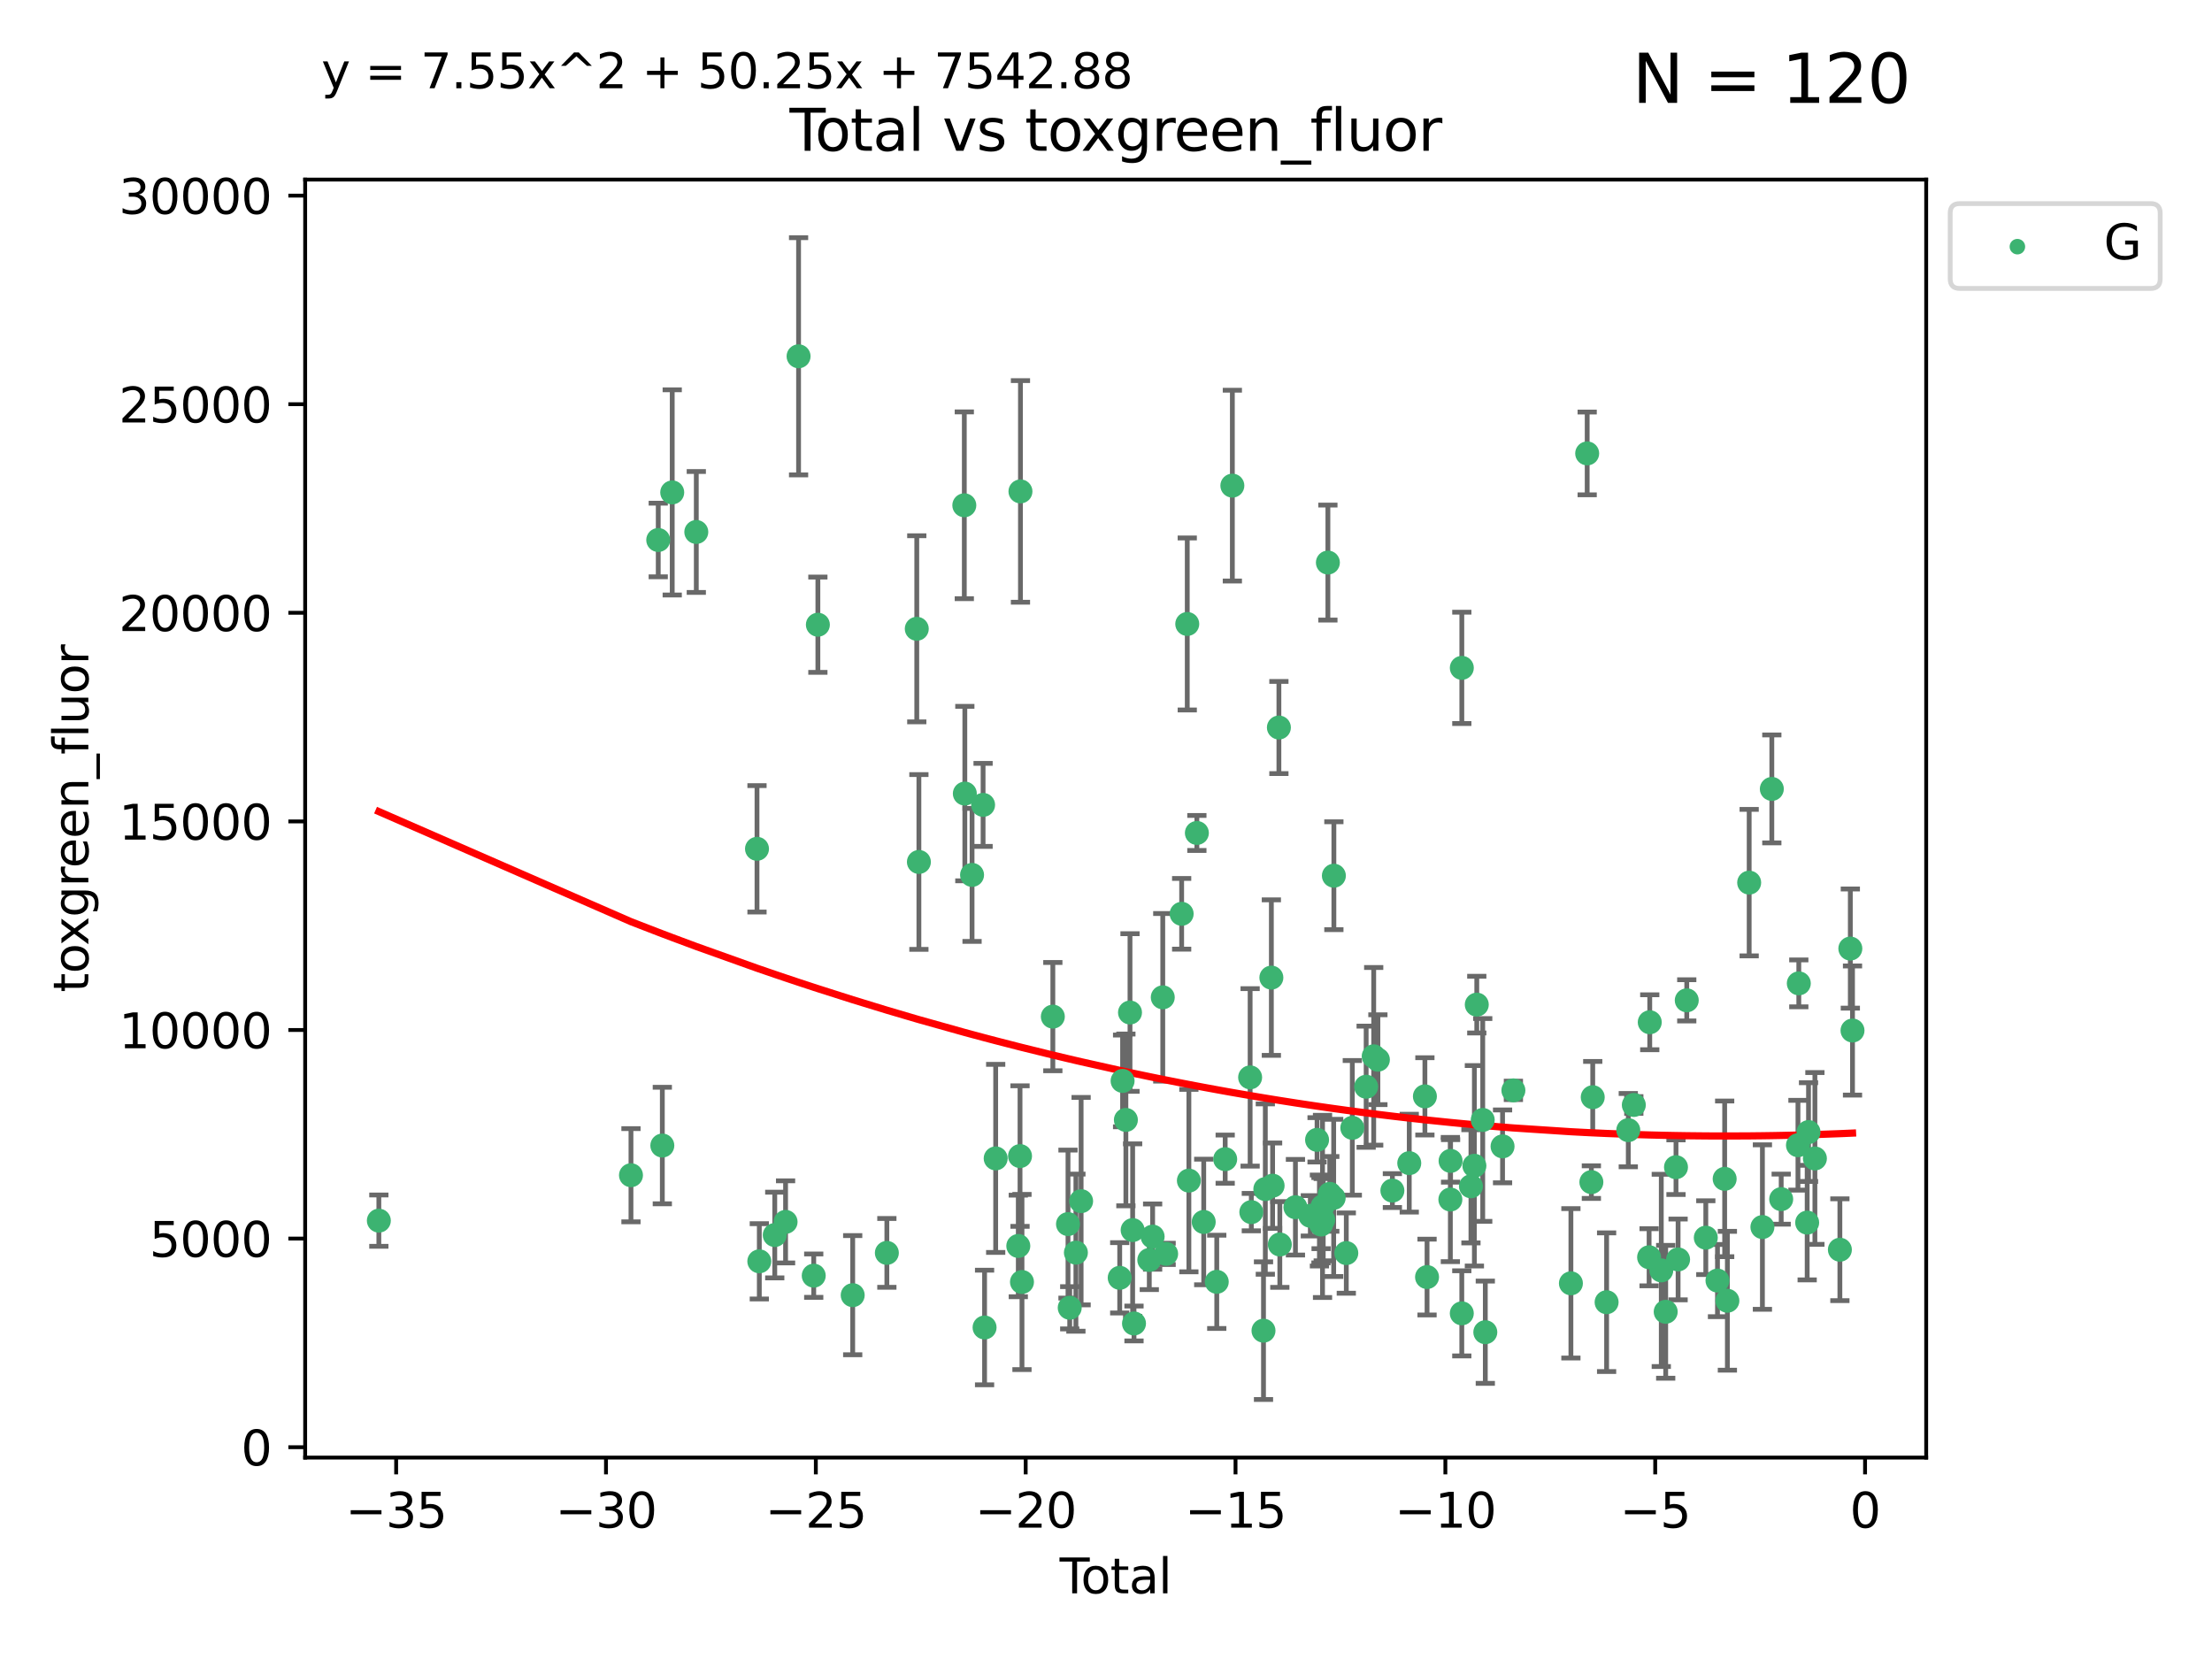 <?xml version="1.0" encoding="utf-8" standalone="no"?>
<!DOCTYPE svg PUBLIC "-//W3C//DTD SVG 1.1//EN"
  "http://www.w3.org/Graphics/SVG/1.1/DTD/svg11.dtd">
<svg xmlns:xlink="http://www.w3.org/1999/xlink" width="460.8pt" height="345.6pt" viewBox="0 0 460.8 345.6" xmlns="http://www.w3.org/2000/svg" version="1.1">
 <defs>
  <style type="text/css">*{stroke-linejoin: round; stroke-linecap: butt}</style>
 </defs>
 <g id="figure_1">
  <g id="patch_1">
   <path d="M 0 345.6 
L 460.8 345.6 
L 460.8 0 
L 0 0 
z
" style="fill: #ffffff"/>
  </g>
  <g id="axes_1">
   <g id="patch_2">
    <path d="M 63.571 303.64 
L 401.26 303.64 
L 401.26 37.411 
L 63.571 37.411 
z
" style="fill: #ffffff"/>
   </g>
   <g id="PathCollection_1">
    <defs>
     <path id="mb32312b890" d="M 0 1.118 
C 0.297 1.118 0.581 1 0.791 0.791 
C 1 0.581 1.118 0.297 1.118 0 
C 1.118 -0.297 1 -0.581 0.791 -0.791 
C 0.581 -1 0.297 -1.118 0 -1.118 
C -0.297 -1.118 -0.581 -1 -0.791 -0.791 
C -1 -0.581 -1.118 -0.297 -1.118 0 
C -1.118 0.297 -1 0.581 -0.791 0.791 
C -0.581 1 -0.297 1.118 0 1.118 
z
" style="stroke: #3cb371"/>
    </defs>
    <g clip-path="url(#p1fa3f7eae7)">
     <use xlink:href="#mb32312b890" x="78.921" y="254.282" style="fill: #3cb371; stroke: #3cb371"/>
     <use xlink:href="#mb32312b890" x="131.443" y="244.819" style="fill: #3cb371; stroke: #3cb371"/>
     <use xlink:href="#mb32312b890" x="137.123" y="112.493" style="fill: #3cb371; stroke: #3cb371"/>
     <use xlink:href="#mb32312b890" x="137.974" y="238.636" style="fill: #3cb371; stroke: #3cb371"/>
     <use xlink:href="#mb32312b890" x="140.037" y="102.577" style="fill: #3cb371; stroke: #3cb371"/>
     <use xlink:href="#mb32312b890" x="145.052" y="110.82" style="fill: #3cb371; stroke: #3cb371"/>
     <use xlink:href="#mb32312b890" x="157.697" y="176.824" style="fill: #3cb371; stroke: #3cb371"/>
     <use xlink:href="#mb32312b890" x="158.179" y="262.756" style="fill: #3cb371; stroke: #3cb371"/>
     <use xlink:href="#mb32312b890" x="161.396" y="257.28" style="fill: #3cb371; stroke: #3cb371"/>
     <use xlink:href="#mb32312b890" x="163.65" y="254.542" style="fill: #3cb371; stroke: #3cb371"/>
     <use xlink:href="#mb32312b890" x="166.358" y="74.222" style="fill: #3cb371; stroke: #3cb371"/>
     <use xlink:href="#mb32312b890" x="169.515" y="265.742" style="fill: #3cb371; stroke: #3cb371"/>
     <use xlink:href="#mb32312b890" x="170.379" y="130.141" style="fill: #3cb371; stroke: #3cb371"/>
     <use xlink:href="#mb32312b890" x="177.633" y="269.807" style="fill: #3cb371; stroke: #3cb371"/>
     <use xlink:href="#mb32312b890" x="184.749" y="260.999" style="fill: #3cb371; stroke: #3cb371"/>
     <use xlink:href="#mb32312b890" x="190.981" y="130.99" style="fill: #3cb371; stroke: #3cb371"/>
     <use xlink:href="#mb32312b890" x="191.424" y="179.562" style="fill: #3cb371; stroke: #3cb371"/>
     <use xlink:href="#mb32312b890" x="200.884" y="105.261" style="fill: #3cb371; stroke: #3cb371"/>
     <use xlink:href="#mb32312b890" x="200.993" y="165.318" style="fill: #3cb371; stroke: #3cb371"/>
     <use xlink:href="#mb32312b890" x="202.498" y="182.262" style="fill: #3cb371; stroke: #3cb371"/>
     <use xlink:href="#mb32312b890" x="204.795" y="167.673" style="fill: #3cb371; stroke: #3cb371"/>
     <use xlink:href="#mb32312b890" x="205.105" y="276.54" style="fill: #3cb371; stroke: #3cb371"/>
     <use xlink:href="#mb32312b890" x="207.419" y="241.316" style="fill: #3cb371; stroke: #3cb371"/>
     <use xlink:href="#mb32312b890" x="212.13" y="259.555" style="fill: #3cb371; stroke: #3cb371"/>
     <use xlink:href="#mb32312b890" x="212.49" y="240.832" style="fill: #3cb371; stroke: #3cb371"/>
     <use xlink:href="#mb32312b890" x="212.58" y="102.371" style="fill: #3cb371; stroke: #3cb371"/>
     <use xlink:href="#mb32312b890" x="212.896" y="267.062" style="fill: #3cb371; stroke: #3cb371"/>
     <use xlink:href="#mb32312b890" x="219.325" y="211.781" style="fill: #3cb371; stroke: #3cb371"/>
     <use xlink:href="#mb32312b890" x="222.484" y="254.999" style="fill: #3cb371; stroke: #3cb371"/>
     <use xlink:href="#mb32312b890" x="222.842" y="272.432" style="fill: #3cb371; stroke: #3cb371"/>
     <use xlink:href="#mb32312b890" x="224.13" y="260.949" style="fill: #3cb371; stroke: #3cb371"/>
     <use xlink:href="#mb32312b890" x="225.216" y="250.222" style="fill: #3cb371; stroke: #3cb371"/>
     <use xlink:href="#mb32312b890" x="233.256" y="266.194" style="fill: #3cb371; stroke: #3cb371"/>
     <use xlink:href="#mb32312b890" x="233.856" y="225.173" style="fill: #3cb371; stroke: #3cb371"/>
     <use xlink:href="#mb32312b890" x="234.542" y="233.299" style="fill: #3cb371; stroke: #3cb371"/>
     <use xlink:href="#mb32312b890" x="235.4" y="210.925" style="fill: #3cb371; stroke: #3cb371"/>
     <use xlink:href="#mb32312b890" x="235.951" y="256.248" style="fill: #3cb371; stroke: #3cb371"/>
     <use xlink:href="#mb32312b890" x="236.233" y="275.704" style="fill: #3cb371; stroke: #3cb371"/>
     <use xlink:href="#mb32312b890" x="239.419" y="262.473" style="fill: #3cb371; stroke: #3cb371"/>
     <use xlink:href="#mb32312b890" x="240.114" y="257.608" style="fill: #3cb371; stroke: #3cb371"/>
     <use xlink:href="#mb32312b890" x="242.225" y="207.761" style="fill: #3cb371; stroke: #3cb371"/>
     <use xlink:href="#mb32312b890" x="242.927" y="261.202" style="fill: #3cb371; stroke: #3cb371"/>
     <use xlink:href="#mb32312b890" x="246.16" y="190.364" style="fill: #3cb371; stroke: #3cb371"/>
     <use xlink:href="#mb32312b890" x="247.327" y="129.984" style="fill: #3cb371; stroke: #3cb371"/>
     <use xlink:href="#mb32312b890" x="247.666" y="245.942" style="fill: #3cb371; stroke: #3cb371"/>
     <use xlink:href="#mb32312b890" x="249.331" y="173.521" style="fill: #3cb371; stroke: #3cb371"/>
     <use xlink:href="#mb32312b890" x="250.757" y="254.558" style="fill: #3cb371; stroke: #3cb371"/>
     <use xlink:href="#mb32312b890" x="253.473" y="267.031" style="fill: #3cb371; stroke: #3cb371"/>
     <use xlink:href="#mb32312b890" x="255.228" y="241.473" style="fill: #3cb371; stroke: #3cb371"/>
     <use xlink:href="#mb32312b890" x="256.722" y="101.166" style="fill: #3cb371; stroke: #3cb371"/>
     <use xlink:href="#mb32312b890" x="260.424" y="224.436" style="fill: #3cb371; stroke: #3cb371"/>
     <use xlink:href="#mb32312b890" x="260.674" y="252.506" style="fill: #3cb371; stroke: #3cb371"/>
     <use xlink:href="#mb32312b890" x="263.21" y="277.202" style="fill: #3cb371; stroke: #3cb371"/>
     <use xlink:href="#mb32312b890" x="263.59" y="247.705" style="fill: #3cb371; stroke: #3cb371"/>
     <use xlink:href="#mb32312b890" x="264.848" y="203.653" style="fill: #3cb371; stroke: #3cb371"/>
     <use xlink:href="#mb32312b890" x="265.106" y="247.001" style="fill: #3cb371; stroke: #3cb371"/>
     <use xlink:href="#mb32312b890" x="266.418" y="151.556" style="fill: #3cb371; stroke: #3cb371"/>
     <use xlink:href="#mb32312b890" x="266.611" y="259.249" style="fill: #3cb371; stroke: #3cb371"/>
     <use xlink:href="#mb32312b890" x="269.864" y="251.484" style="fill: #3cb371; stroke: #3cb371"/>
     <use xlink:href="#mb32312b890" x="272.967" y="253.272" style="fill: #3cb371; stroke: #3cb371"/>
     <use xlink:href="#mb32312b890" x="274.369" y="237.451" style="fill: #3cb371; stroke: #3cb371"/>
     <use xlink:href="#mb32312b890" x="274.862" y="254.257" style="fill: #3cb371; stroke: #3cb371"/>
     <use xlink:href="#mb32312b890" x="275.184" y="254.192" style="fill: #3cb371; stroke: #3cb371"/>
     <use xlink:href="#mb32312b890" x="275.21" y="255.09" style="fill: #3cb371; stroke: #3cb371"/>
     <use xlink:href="#mb32312b890" x="275.506" y="251.316" style="fill: #3cb371; stroke: #3cb371"/>
     <use xlink:href="#mb32312b890" x="275.652" y="254.08" style="fill: #3cb371; stroke: #3cb371"/>
     <use xlink:href="#mb32312b890" x="276.624" y="117.192" style="fill: #3cb371; stroke: #3cb371"/>
     <use xlink:href="#mb32312b890" x="277.017" y="248.708" style="fill: #3cb371; stroke: #3cb371"/>
     <use xlink:href="#mb32312b890" x="277.829" y="249.546" style="fill: #3cb371; stroke: #3cb371"/>
     <use xlink:href="#mb32312b890" x="277.871" y="182.425" style="fill: #3cb371; stroke: #3cb371"/>
     <use xlink:href="#mb32312b890" x="280.459" y="261.04" style="fill: #3cb371; stroke: #3cb371"/>
     <use xlink:href="#mb32312b890" x="281.711" y="234.948" style="fill: #3cb371; stroke: #3cb371"/>
     <use xlink:href="#mb32312b890" x="284.595" y="226.386" style="fill: #3cb371; stroke: #3cb371"/>
     <use xlink:href="#mb32312b890" x="286.167" y="220.051" style="fill: #3cb371; stroke: #3cb371"/>
     <use xlink:href="#mb32312b890" x="287.041" y="220.756" style="fill: #3cb371; stroke: #3cb371"/>
     <use xlink:href="#mb32312b890" x="290.059" y="248.021" style="fill: #3cb371; stroke: #3cb371"/>
     <use xlink:href="#mb32312b890" x="293.574" y="242.305" style="fill: #3cb371; stroke: #3cb371"/>
     <use xlink:href="#mb32312b890" x="296.833" y="228.392" style="fill: #3cb371; stroke: #3cb371"/>
     <use xlink:href="#mb32312b890" x="297.28" y="266.035" style="fill: #3cb371; stroke: #3cb371"/>
     <use xlink:href="#mb32312b890" x="302.137" y="249.881" style="fill: #3cb371; stroke: #3cb371"/>
     <use xlink:href="#mb32312b890" x="302.182" y="241.835" style="fill: #3cb371; stroke: #3cb371"/>
     <use xlink:href="#mb32312b890" x="304.519" y="273.594" style="fill: #3cb371; stroke: #3cb371"/>
     <use xlink:href="#mb32312b890" x="304.524" y="139.128" style="fill: #3cb371; stroke: #3cb371"/>
     <use xlink:href="#mb32312b890" x="306.425" y="247.13" style="fill: #3cb371; stroke: #3cb371"/>
     <use xlink:href="#mb32312b890" x="307.142" y="242.854" style="fill: #3cb371; stroke: #3cb371"/>
     <use xlink:href="#mb32312b890" x="307.64" y="209.28" style="fill: #3cb371; stroke: #3cb371"/>
     <use xlink:href="#mb32312b890" x="308.879" y="233.303" style="fill: #3cb371; stroke: #3cb371"/>
     <use xlink:href="#mb32312b890" x="309.418" y="277.524" style="fill: #3cb371; stroke: #3cb371"/>
     <use xlink:href="#mb32312b890" x="313.01" y="238.811" style="fill: #3cb371; stroke: #3cb371"/>
     <use xlink:href="#mb32312b890" x="315.268" y="227.144" style="fill: #3cb371; stroke: #3cb371"/>
     <use xlink:href="#mb32312b890" x="327.249" y="267.34" style="fill: #3cb371; stroke: #3cb371"/>
     <use xlink:href="#mb32312b890" x="330.639" y="94.456" style="fill: #3cb371; stroke: #3cb371"/>
     <use xlink:href="#mb32312b890" x="331.512" y="246.257" style="fill: #3cb371; stroke: #3cb371"/>
     <use xlink:href="#mb32312b890" x="331.796" y="228.567" style="fill: #3cb371; stroke: #3cb371"/>
     <use xlink:href="#mb32312b890" x="334.685" y="271.275" style="fill: #3cb371; stroke: #3cb371"/>
     <use xlink:href="#mb32312b890" x="339.201" y="235.428" style="fill: #3cb371; stroke: #3cb371"/>
     <use xlink:href="#mb32312b890" x="340.354" y="230.183" style="fill: #3cb371; stroke: #3cb371"/>
     <use xlink:href="#mb32312b890" x="343.538" y="261.91" style="fill: #3cb371; stroke: #3cb371"/>
     <use xlink:href="#mb32312b890" x="343.674" y="212.953" style="fill: #3cb371; stroke: #3cb371"/>
     <use xlink:href="#mb32312b890" x="346.076" y="264.646" style="fill: #3cb371; stroke: #3cb371"/>
     <use xlink:href="#mb32312b890" x="346.996" y="273.269" style="fill: #3cb371; stroke: #3cb371"/>
     <use xlink:href="#mb32312b890" x="349.14" y="243.148" style="fill: #3cb371; stroke: #3cb371"/>
     <use xlink:href="#mb32312b890" x="349.578" y="262.364" style="fill: #3cb371; stroke: #3cb371"/>
     <use xlink:href="#mb32312b890" x="351.382" y="208.386" style="fill: #3cb371; stroke: #3cb371"/>
     <use xlink:href="#mb32312b890" x="355.35" y="257.827" style="fill: #3cb371; stroke: #3cb371"/>
     <use xlink:href="#mb32312b890" x="357.784" y="266.766" style="fill: #3cb371; stroke: #3cb371"/>
     <use xlink:href="#mb32312b890" x="359.28" y="245.575" style="fill: #3cb371; stroke: #3cb371"/>
     <use xlink:href="#mb32312b890" x="359.846" y="270.971" style="fill: #3cb371; stroke: #3cb371"/>
     <use xlink:href="#mb32312b890" x="364.385" y="183.867" style="fill: #3cb371; stroke: #3cb371"/>
     <use xlink:href="#mb32312b890" x="367.143" y="255.618" style="fill: #3cb371; stroke: #3cb371"/>
     <use xlink:href="#mb32312b890" x="369.104" y="164.348" style="fill: #3cb371; stroke: #3cb371"/>
     <use xlink:href="#mb32312b890" x="371.055" y="249.803" style="fill: #3cb371; stroke: #3cb371"/>
     <use xlink:href="#mb32312b890" x="374.548" y="238.57" style="fill: #3cb371; stroke: #3cb371"/>
     <use xlink:href="#mb32312b890" x="374.724" y="204.853" style="fill: #3cb371; stroke: #3cb371"/>
     <use xlink:href="#mb32312b890" x="376.468" y="254.691" style="fill: #3cb371; stroke: #3cb371"/>
     <use xlink:href="#mb32312b890" x="376.749" y="235.831" style="fill: #3cb371; stroke: #3cb371"/>
     <use xlink:href="#mb32312b890" x="378.077" y="241.328" style="fill: #3cb371; stroke: #3cb371"/>
     <use xlink:href="#mb32312b890" x="383.282" y="260.339" style="fill: #3cb371; stroke: #3cb371"/>
     <use xlink:href="#mb32312b890" x="385.458" y="197.604" style="fill: #3cb371; stroke: #3cb371"/>
     <use xlink:href="#mb32312b890" x="385.911" y="214.676" style="fill: #3cb371; stroke: #3cb371"/>
    </g>
   </g>
   <g id="matplotlib.axis_1">
    <g id="xtick_1">
     <g id="line2d_1">
      <defs>
       <path id="mdae64f5c39" d="M 0 0 
L 0 3.5 
" style="stroke: #000000; stroke-width: 0.8"/>
      </defs>
      <g>
       <use xlink:href="#mdae64f5c39" x="82.525" y="303.64" style="stroke: #000000; stroke-width: 0.8"/>
      </g>
     </g>
     <g id="text_1">
      <!-- −35 -->
      <g transform="translate(71.972 318.238)scale(0.1 -0.1)">
       <defs>
        <path id="DejaVuSans-2212" d="M 678 2272 
L 4684 2272 
L 4684 1741 
L 678 1741 
L 678 2272 
z
" transform="scale(0.016)"/>
        <path id="DejaVuSans-33" d="M 2597 2516 
Q 3050 2419 3304 2112 
Q 3559 1806 3559 1356 
Q 3559 666 3084 287 
Q 2609 -91 1734 -91 
Q 1441 -91 1130 -33 
Q 819 25 488 141 
L 488 750 
Q 750 597 1062 519 
Q 1375 441 1716 441 
Q 2309 441 2620 675 
Q 2931 909 2931 1356 
Q 2931 1769 2642 2001 
Q 2353 2234 1838 2234 
L 1294 2234 
L 1294 2753 
L 1863 2753 
Q 2328 2753 2575 2939 
Q 2822 3125 2822 3475 
Q 2822 3834 2567 4026 
Q 2313 4219 1838 4219 
Q 1578 4219 1281 4162 
Q 984 4106 628 3988 
L 628 4550 
Q 988 4650 1302 4700 
Q 1616 4750 1894 4750 
Q 2613 4750 3031 4423 
Q 3450 4097 3450 3541 
Q 3450 3153 3228 2886 
Q 3006 2619 2597 2516 
z
" transform="scale(0.016)"/>
        <path id="DejaVuSans-35" d="M 691 4666 
L 3169 4666 
L 3169 4134 
L 1269 4134 
L 1269 2991 
Q 1406 3038 1543 3061 
Q 1681 3084 1819 3084 
Q 2600 3084 3056 2656 
Q 3513 2228 3513 1497 
Q 3513 744 3044 326 
Q 2575 -91 1722 -91 
Q 1428 -91 1123 -41 
Q 819 9 494 109 
L 494 744 
Q 775 591 1075 516 
Q 1375 441 1709 441 
Q 2250 441 2565 725 
Q 2881 1009 2881 1497 
Q 2881 1984 2565 2268 
Q 2250 2553 1709 2553 
Q 1456 2553 1204 2497 
Q 953 2441 691 2322 
L 691 4666 
z
" transform="scale(0.016)"/>
       </defs>
       <use xlink:href="#DejaVuSans-2212"/>
       <use xlink:href="#DejaVuSans-33" x="83.789"/>
       <use xlink:href="#DejaVuSans-35" x="147.412"/>
      </g>
     </g>
    </g>
    <g id="xtick_2">
     <g id="line2d_2">
      <g>
       <use xlink:href="#mdae64f5c39" x="126.239" y="303.64" style="stroke: #000000; stroke-width: 0.8"/>
      </g>
     </g>
     <g id="text_2">
      <!-- −30 -->
      <g transform="translate(115.687 318.238)scale(0.1 -0.1)">
       <defs>
        <path id="DejaVuSans-30" d="M 2034 4250 
Q 1547 4250 1301 3770 
Q 1056 3291 1056 2328 
Q 1056 1369 1301 889 
Q 1547 409 2034 409 
Q 2525 409 2770 889 
Q 3016 1369 3016 2328 
Q 3016 3291 2770 3770 
Q 2525 4250 2034 4250 
z
M 2034 4750 
Q 2819 4750 3233 4129 
Q 3647 3509 3647 2328 
Q 3647 1150 3233 529 
Q 2819 -91 2034 -91 
Q 1250 -91 836 529 
Q 422 1150 422 2328 
Q 422 3509 836 4129 
Q 1250 4750 2034 4750 
z
" transform="scale(0.016)"/>
       </defs>
       <use xlink:href="#DejaVuSans-2212"/>
       <use xlink:href="#DejaVuSans-33" x="83.789"/>
       <use xlink:href="#DejaVuSans-30" x="147.412"/>
      </g>
     </g>
    </g>
    <g id="xtick_3">
     <g id="line2d_3">
      <g>
       <use xlink:href="#mdae64f5c39" x="169.953" y="303.64" style="stroke: #000000; stroke-width: 0.8"/>
      </g>
     </g>
     <g id="text_3">
      <!-- −25 -->
      <g transform="translate(159.401 318.238)scale(0.1 -0.1)">
       <defs>
        <path id="DejaVuSans-32" d="M 1228 531 
L 3431 531 
L 3431 0 
L 469 0 
L 469 531 
Q 828 903 1448 1529 
Q 2069 2156 2228 2338 
Q 2531 2678 2651 2914 
Q 2772 3150 2772 3378 
Q 2772 3750 2511 3984 
Q 2250 4219 1831 4219 
Q 1534 4219 1204 4116 
Q 875 4013 500 3803 
L 500 4441 
Q 881 4594 1212 4672 
Q 1544 4750 1819 4750 
Q 2544 4750 2975 4387 
Q 3406 4025 3406 3419 
Q 3406 3131 3298 2873 
Q 3191 2616 2906 2266 
Q 2828 2175 2409 1742 
Q 1991 1309 1228 531 
z
" transform="scale(0.016)"/>
       </defs>
       <use xlink:href="#DejaVuSans-2212"/>
       <use xlink:href="#DejaVuSans-32" x="83.789"/>
       <use xlink:href="#DejaVuSans-35" x="147.412"/>
      </g>
     </g>
    </g>
    <g id="xtick_4">
     <g id="line2d_4">
      <g>
       <use xlink:href="#mdae64f5c39" x="213.668" y="303.64" style="stroke: #000000; stroke-width: 0.8"/>
      </g>
     </g>
     <g id="text_4">
      <!-- −20 -->
      <g transform="translate(203.116 318.238)scale(0.1 -0.1)">
       <use xlink:href="#DejaVuSans-2212"/>
       <use xlink:href="#DejaVuSans-32" x="83.789"/>
       <use xlink:href="#DejaVuSans-30" x="147.412"/>
      </g>
     </g>
    </g>
    <g id="xtick_5">
     <g id="line2d_5">
      <g>
       <use xlink:href="#mdae64f5c39" x="257.382" y="303.64" style="stroke: #000000; stroke-width: 0.8"/>
      </g>
     </g>
     <g id="text_5">
      <!-- −15 -->
      <g transform="translate(246.83 318.238)scale(0.1 -0.1)">
       <defs>
        <path id="DejaVuSans-31" d="M 794 531 
L 1825 531 
L 1825 4091 
L 703 3866 
L 703 4441 
L 1819 4666 
L 2450 4666 
L 2450 531 
L 3481 531 
L 3481 0 
L 794 0 
L 794 531 
z
" transform="scale(0.016)"/>
       </defs>
       <use xlink:href="#DejaVuSans-2212"/>
       <use xlink:href="#DejaVuSans-31" x="83.789"/>
       <use xlink:href="#DejaVuSans-35" x="147.412"/>
      </g>
     </g>
    </g>
    <g id="xtick_6">
     <g id="line2d_6">
      <g>
       <use xlink:href="#mdae64f5c39" x="301.097" y="303.64" style="stroke: #000000; stroke-width: 0.8"/>
      </g>
     </g>
     <g id="text_6">
      <!-- −10 -->
      <g transform="translate(290.545 318.238)scale(0.1 -0.1)">
       <use xlink:href="#DejaVuSans-2212"/>
       <use xlink:href="#DejaVuSans-31" x="83.789"/>
       <use xlink:href="#DejaVuSans-30" x="147.412"/>
      </g>
     </g>
    </g>
    <g id="xtick_7">
     <g id="line2d_7">
      <g>
       <use xlink:href="#mdae64f5c39" x="344.811" y="303.64" style="stroke: #000000; stroke-width: 0.8"/>
      </g>
     </g>
     <g id="text_7">
      <!-- −5 -->
      <g transform="translate(337.44 318.238)scale(0.1 -0.1)">
       <use xlink:href="#DejaVuSans-2212"/>
       <use xlink:href="#DejaVuSans-35" x="83.789"/>
      </g>
     </g>
    </g>
    <g id="xtick_8">
     <g id="line2d_8">
      <g>
       <use xlink:href="#mdae64f5c39" x="388.526" y="303.64" style="stroke: #000000; stroke-width: 0.8"/>
      </g>
     </g>
     <g id="text_8">
      <!-- 0 -->
      <g transform="translate(385.345 318.238)scale(0.1 -0.1)">
       <use xlink:href="#DejaVuSans-30"/>
      </g>
     </g>
    </g>
    <g id="text_9">
     <!-- Total -->
     <g transform="translate(220.739 331.917)scale(0.1 -0.1)">
      <defs>
       <path id="DejaVuSans-54" d="M -19 4666 
L 3928 4666 
L 3928 4134 
L 2272 4134 
L 2272 0 
L 1638 0 
L 1638 4134 
L -19 4134 
L -19 4666 
z
" transform="scale(0.016)"/>
       <path id="DejaVuSans-6f" d="M 1959 3097 
Q 1497 3097 1228 2736 
Q 959 2375 959 1747 
Q 959 1119 1226 758 
Q 1494 397 1959 397 
Q 2419 397 2687 759 
Q 2956 1122 2956 1747 
Q 2956 2369 2687 2733 
Q 2419 3097 1959 3097 
z
M 1959 3584 
Q 2709 3584 3137 3096 
Q 3566 2609 3566 1747 
Q 3566 888 3137 398 
Q 2709 -91 1959 -91 
Q 1206 -91 779 398 
Q 353 888 353 1747 
Q 353 2609 779 3096 
Q 1206 3584 1959 3584 
z
" transform="scale(0.016)"/>
       <path id="DejaVuSans-74" d="M 1172 4494 
L 1172 3500 
L 2356 3500 
L 2356 3053 
L 1172 3053 
L 1172 1153 
Q 1172 725 1289 603 
Q 1406 481 1766 481 
L 2356 481 
L 2356 0 
L 1766 0 
Q 1100 0 847 248 
Q 594 497 594 1153 
L 594 3053 
L 172 3053 
L 172 3500 
L 594 3500 
L 594 4494 
L 1172 4494 
z
" transform="scale(0.016)"/>
       <path id="DejaVuSans-61" d="M 2194 1759 
Q 1497 1759 1228 1600 
Q 959 1441 959 1056 
Q 959 750 1161 570 
Q 1363 391 1709 391 
Q 2188 391 2477 730 
Q 2766 1069 2766 1631 
L 2766 1759 
L 2194 1759 
z
M 3341 1997 
L 3341 0 
L 2766 0 
L 2766 531 
Q 2569 213 2275 61 
Q 1981 -91 1556 -91 
Q 1019 -91 701 211 
Q 384 513 384 1019 
Q 384 1609 779 1909 
Q 1175 2209 1959 2209 
L 2766 2209 
L 2766 2266 
Q 2766 2663 2505 2880 
Q 2244 3097 1772 3097 
Q 1472 3097 1187 3025 
Q 903 2953 641 2809 
L 641 3341 
Q 956 3463 1253 3523 
Q 1550 3584 1831 3584 
Q 2591 3584 2966 3190 
Q 3341 2797 3341 1997 
z
" transform="scale(0.016)"/>
       <path id="DejaVuSans-6c" d="M 603 4863 
L 1178 4863 
L 1178 0 
L 603 0 
L 603 4863 
z
" transform="scale(0.016)"/>
      </defs>
      <use xlink:href="#DejaVuSans-54"/>
      <use xlink:href="#DejaVuSans-6f" x="44.084"/>
      <use xlink:href="#DejaVuSans-74" x="105.266"/>
      <use xlink:href="#DejaVuSans-61" x="144.475"/>
      <use xlink:href="#DejaVuSans-6c" x="205.754"/>
     </g>
    </g>
   </g>
   <g id="matplotlib.axis_2">
    <g id="ytick_1">
     <g id="line2d_9">
      <defs>
       <path id="m0e5c69abfb" d="M 0 0 
L -3.5 0 
" style="stroke: #000000; stroke-width: 0.8"/>
      </defs>
      <g>
       <use xlink:href="#m0e5c69abfb" x="63.571" y="301.475" style="stroke: #000000; stroke-width: 0.8"/>
      </g>
     </g>
     <g id="text_10">
      <!-- 0 -->
      <g transform="translate(50.209 305.274)scale(0.1 -0.1)">
       <use xlink:href="#DejaVuSans-30"/>
      </g>
     </g>
    </g>
    <g id="ytick_2">
     <g id="line2d_10">
      <g>
       <use xlink:href="#m0e5c69abfb" x="63.571" y="258.021" style="stroke: #000000; stroke-width: 0.8"/>
      </g>
     </g>
     <g id="text_11">
      <!-- 5000 -->
      <g transform="translate(31.121 261.82)scale(0.1 -0.1)">
       <use xlink:href="#DejaVuSans-35"/>
       <use xlink:href="#DejaVuSans-30" x="63.623"/>
       <use xlink:href="#DejaVuSans-30" x="127.246"/>
       <use xlink:href="#DejaVuSans-30" x="190.869"/>
      </g>
     </g>
    </g>
    <g id="ytick_3">
     <g id="line2d_11">
      <g>
       <use xlink:href="#m0e5c69abfb" x="63.571" y="214.567" style="stroke: #000000; stroke-width: 0.8"/>
      </g>
     </g>
     <g id="text_12">
      <!-- 10000 -->
      <g transform="translate(24.759 218.366)scale(0.1 -0.1)">
       <use xlink:href="#DejaVuSans-31"/>
       <use xlink:href="#DejaVuSans-30" x="63.623"/>
       <use xlink:href="#DejaVuSans-30" x="127.246"/>
       <use xlink:href="#DejaVuSans-30" x="190.869"/>
       <use xlink:href="#DejaVuSans-30" x="254.492"/>
      </g>
     </g>
    </g>
    <g id="ytick_4">
     <g id="line2d_12">
      <g>
       <use xlink:href="#m0e5c69abfb" x="63.571" y="171.113" style="stroke: #000000; stroke-width: 0.8"/>
      </g>
     </g>
     <g id="text_13">
      <!-- 15000 -->
      <g transform="translate(24.759 174.912)scale(0.1 -0.1)">
       <use xlink:href="#DejaVuSans-31"/>
       <use xlink:href="#DejaVuSans-35" x="63.623"/>
       <use xlink:href="#DejaVuSans-30" x="127.246"/>
       <use xlink:href="#DejaVuSans-30" x="190.869"/>
       <use xlink:href="#DejaVuSans-30" x="254.492"/>
      </g>
     </g>
    </g>
    <g id="ytick_5">
     <g id="line2d_13">
      <g>
       <use xlink:href="#m0e5c69abfb" x="63.571" y="127.659" style="stroke: #000000; stroke-width: 0.8"/>
      </g>
     </g>
     <g id="text_14">
      <!-- 20000 -->
      <g transform="translate(24.759 131.459)scale(0.1 -0.1)">
       <use xlink:href="#DejaVuSans-32"/>
       <use xlink:href="#DejaVuSans-30" x="63.623"/>
       <use xlink:href="#DejaVuSans-30" x="127.246"/>
       <use xlink:href="#DejaVuSans-30" x="190.869"/>
       <use xlink:href="#DejaVuSans-30" x="254.492"/>
      </g>
     </g>
    </g>
    <g id="ytick_6">
     <g id="line2d_14">
      <g>
       <use xlink:href="#m0e5c69abfb" x="63.571" y="84.206" style="stroke: #000000; stroke-width: 0.8"/>
      </g>
     </g>
     <g id="text_15">
      <!-- 25000 -->
      <g transform="translate(24.759 88.005)scale(0.1 -0.1)">
       <use xlink:href="#DejaVuSans-32"/>
       <use xlink:href="#DejaVuSans-35" x="63.623"/>
       <use xlink:href="#DejaVuSans-30" x="127.246"/>
       <use xlink:href="#DejaVuSans-30" x="190.869"/>
       <use xlink:href="#DejaVuSans-30" x="254.492"/>
      </g>
     </g>
    </g>
    <g id="ytick_7">
     <g id="line2d_15">
      <g>
       <use xlink:href="#m0e5c69abfb" x="63.571" y="40.752" style="stroke: #000000; stroke-width: 0.8"/>
      </g>
     </g>
     <g id="text_16">
      <!-- 30000 -->
      <g transform="translate(24.759 44.551)scale(0.1 -0.1)">
       <use xlink:href="#DejaVuSans-33"/>
       <use xlink:href="#DejaVuSans-30" x="63.623"/>
       <use xlink:href="#DejaVuSans-30" x="127.246"/>
       <use xlink:href="#DejaVuSans-30" x="190.869"/>
       <use xlink:href="#DejaVuSans-30" x="254.492"/>
      </g>
     </g>
    </g>
    <g id="text_17">
     <!-- toxgreen_fluor -->
     <g transform="translate(18.401 206.72)rotate(-90)scale(0.1 -0.1)">
      <defs>
       <path id="DejaVuSans-78" d="M 3513 3500 
L 2247 1797 
L 3578 0 
L 2900 0 
L 1881 1375 
L 863 0 
L 184 0 
L 1544 1831 
L 300 3500 
L 978 3500 
L 1906 2253 
L 2834 3500 
L 3513 3500 
z
" transform="scale(0.016)"/>
       <path id="DejaVuSans-67" d="M 2906 1791 
Q 2906 2416 2648 2759 
Q 2391 3103 1925 3103 
Q 1463 3103 1205 2759 
Q 947 2416 947 1791 
Q 947 1169 1205 825 
Q 1463 481 1925 481 
Q 2391 481 2648 825 
Q 2906 1169 2906 1791 
z
M 3481 434 
Q 3481 -459 3084 -895 
Q 2688 -1331 1869 -1331 
Q 1566 -1331 1297 -1286 
Q 1028 -1241 775 -1147 
L 775 -588 
Q 1028 -725 1275 -790 
Q 1522 -856 1778 -856 
Q 2344 -856 2625 -561 
Q 2906 -266 2906 331 
L 2906 616 
Q 2728 306 2450 153 
Q 2172 0 1784 0 
Q 1141 0 747 490 
Q 353 981 353 1791 
Q 353 2603 747 3093 
Q 1141 3584 1784 3584 
Q 2172 3584 2450 3431 
Q 2728 3278 2906 2969 
L 2906 3500 
L 3481 3500 
L 3481 434 
z
" transform="scale(0.016)"/>
       <path id="DejaVuSans-72" d="M 2631 2963 
Q 2534 3019 2420 3045 
Q 2306 3072 2169 3072 
Q 1681 3072 1420 2755 
Q 1159 2438 1159 1844 
L 1159 0 
L 581 0 
L 581 3500 
L 1159 3500 
L 1159 2956 
Q 1341 3275 1631 3429 
Q 1922 3584 2338 3584 
Q 2397 3584 2469 3576 
Q 2541 3569 2628 3553 
L 2631 2963 
z
" transform="scale(0.016)"/>
       <path id="DejaVuSans-65" d="M 3597 1894 
L 3597 1613 
L 953 1613 
Q 991 1019 1311 708 
Q 1631 397 2203 397 
Q 2534 397 2845 478 
Q 3156 559 3463 722 
L 3463 178 
Q 3153 47 2828 -22 
Q 2503 -91 2169 -91 
Q 1331 -91 842 396 
Q 353 884 353 1716 
Q 353 2575 817 3079 
Q 1281 3584 2069 3584 
Q 2775 3584 3186 3129 
Q 3597 2675 3597 1894 
z
M 3022 2063 
Q 3016 2534 2758 2815 
Q 2500 3097 2075 3097 
Q 1594 3097 1305 2825 
Q 1016 2553 972 2059 
L 3022 2063 
z
" transform="scale(0.016)"/>
       <path id="DejaVuSans-6e" d="M 3513 2113 
L 3513 0 
L 2938 0 
L 2938 2094 
Q 2938 2591 2744 2837 
Q 2550 3084 2163 3084 
Q 1697 3084 1428 2787 
Q 1159 2491 1159 1978 
L 1159 0 
L 581 0 
L 581 3500 
L 1159 3500 
L 1159 2956 
Q 1366 3272 1645 3428 
Q 1925 3584 2291 3584 
Q 2894 3584 3203 3211 
Q 3513 2838 3513 2113 
z
" transform="scale(0.016)"/>
       <path id="DejaVuSans-5f" d="M 3263 -1063 
L 3263 -1509 
L -63 -1509 
L -63 -1063 
L 3263 -1063 
z
" transform="scale(0.016)"/>
       <path id="DejaVuSans-66" d="M 2375 4863 
L 2375 4384 
L 1825 4384 
Q 1516 4384 1395 4259 
Q 1275 4134 1275 3809 
L 1275 3500 
L 2222 3500 
L 2222 3053 
L 1275 3053 
L 1275 0 
L 697 0 
L 697 3053 
L 147 3053 
L 147 3500 
L 697 3500 
L 697 3744 
Q 697 4328 969 4595 
Q 1241 4863 1831 4863 
L 2375 4863 
z
" transform="scale(0.016)"/>
       <path id="DejaVuSans-75" d="M 544 1381 
L 544 3500 
L 1119 3500 
L 1119 1403 
Q 1119 906 1312 657 
Q 1506 409 1894 409 
Q 2359 409 2629 706 
Q 2900 1003 2900 1516 
L 2900 3500 
L 3475 3500 
L 3475 0 
L 2900 0 
L 2900 538 
Q 2691 219 2414 64 
Q 2138 -91 1772 -91 
Q 1169 -91 856 284 
Q 544 659 544 1381 
z
M 1991 3584 
L 1991 3584 
z
" transform="scale(0.016)"/>
      </defs>
      <use xlink:href="#DejaVuSans-74"/>
      <use xlink:href="#DejaVuSans-6f" x="39.209"/>
      <use xlink:href="#DejaVuSans-78" x="97.266"/>
      <use xlink:href="#DejaVuSans-67" x="156.445"/>
      <use xlink:href="#DejaVuSans-72" x="219.922"/>
      <use xlink:href="#DejaVuSans-65" x="258.785"/>
      <use xlink:href="#DejaVuSans-65" x="320.309"/>
      <use xlink:href="#DejaVuSans-6e" x="381.832"/>
      <use xlink:href="#DejaVuSans-5f" x="445.211"/>
      <use xlink:href="#DejaVuSans-66" x="495.211"/>
      <use xlink:href="#DejaVuSans-6c" x="530.416"/>
      <use xlink:href="#DejaVuSans-75" x="558.199"/>
      <use xlink:href="#DejaVuSans-6f" x="621.578"/>
      <use xlink:href="#DejaVuSans-72" x="682.76"/>
     </g>
    </g>
   </g>
   <g id="LineCollection_1">
    <path d="M 78.921 259.625 
L 78.921 248.938 
" clip-path="url(#p1fa3f7eae7)" style="fill: none; stroke: #696969"/>
    <path d="M 131.443 254.526 
L 131.443 235.112 
" clip-path="url(#p1fa3f7eae7)" style="fill: none; stroke: #696969"/>
    <path d="M 137.123 120.161 
L 137.123 104.826 
" clip-path="url(#p1fa3f7eae7)" style="fill: none; stroke: #696969"/>
    <path d="M 137.974 250.775 
L 137.974 226.497 
" clip-path="url(#p1fa3f7eae7)" style="fill: none; stroke: #696969"/>
    <path d="M 140.037 123.948 
L 140.037 81.205 
" clip-path="url(#p1fa3f7eae7)" style="fill: none; stroke: #696969"/>
    <path d="M 145.052 123.417 
L 145.052 98.223 
" clip-path="url(#p1fa3f7eae7)" style="fill: none; stroke: #696969"/>
    <path d="M 157.697 189.991 
L 157.697 163.658 
" clip-path="url(#p1fa3f7eae7)" style="fill: none; stroke: #696969"/>
    <path d="M 158.179 270.597 
L 158.179 254.915 
" clip-path="url(#p1fa3f7eae7)" style="fill: none; stroke: #696969"/>
    <path d="M 161.396 266.209 
L 161.396 248.351 
" clip-path="url(#p1fa3f7eae7)" style="fill: none; stroke: #696969"/>
    <path d="M 163.65 263.095 
L 163.65 245.99 
" clip-path="url(#p1fa3f7eae7)" style="fill: none; stroke: #696969"/>
    <path d="M 166.358 98.932 
L 166.358 49.513 
" clip-path="url(#p1fa3f7eae7)" style="fill: none; stroke: #696969"/>
    <path d="M 169.515 270.263 
L 169.515 261.221 
" clip-path="url(#p1fa3f7eae7)" style="fill: none; stroke: #696969"/>
    <path d="M 170.379 140.069 
L 170.379 120.214 
" clip-path="url(#p1fa3f7eae7)" style="fill: none; stroke: #696969"/>
    <path d="M 177.633 282.218 
L 177.633 257.396 
" clip-path="url(#p1fa3f7eae7)" style="fill: none; stroke: #696969"/>
    <path d="M 184.749 268.166 
L 184.749 253.832 
" clip-path="url(#p1fa3f7eae7)" style="fill: none; stroke: #696969"/>
    <path d="M 190.981 150.375 
L 190.981 111.606 
" clip-path="url(#p1fa3f7eae7)" style="fill: none; stroke: #696969"/>
    <path d="M 191.424 197.768 
L 191.424 161.357 
" clip-path="url(#p1fa3f7eae7)" style="fill: none; stroke: #696969"/>
    <path d="M 200.884 124.715 
L 200.884 85.807 
" clip-path="url(#p1fa3f7eae7)" style="fill: none; stroke: #696969"/>
    <path d="M 200.993 183.49 
L 200.993 147.147 
" clip-path="url(#p1fa3f7eae7)" style="fill: none; stroke: #696969"/>
    <path d="M 202.498 196.113 
L 202.498 168.411 
" clip-path="url(#p1fa3f7eae7)" style="fill: none; stroke: #696969"/>
    <path d="M 204.795 176.319 
L 204.795 159.027 
" clip-path="url(#p1fa3f7eae7)" style="fill: none; stroke: #696969"/>
    <path d="M 205.105 288.478 
L 205.105 264.601 
" clip-path="url(#p1fa3f7eae7)" style="fill: none; stroke: #696969"/>
    <path d="M 207.419 260.908 
L 207.419 221.724 
" clip-path="url(#p1fa3f7eae7)" style="fill: none; stroke: #696969"/>
    <path d="M 212.13 270.133 
L 212.13 248.977 
" clip-path="url(#p1fa3f7eae7)" style="fill: none; stroke: #696969"/>
    <path d="M 212.49 255.476 
L 212.49 226.188 
" clip-path="url(#p1fa3f7eae7)" style="fill: none; stroke: #696969"/>
    <path d="M 212.58 125.458 
L 212.58 79.284 
" clip-path="url(#p1fa3f7eae7)" style="fill: none; stroke: #696969"/>
    <path d="M 212.896 285.306 
L 212.896 248.818 
" clip-path="url(#p1fa3f7eae7)" style="fill: none; stroke: #696969"/>
    <path d="M 219.325 223.058 
L 219.325 200.504 
" clip-path="url(#p1fa3f7eae7)" style="fill: none; stroke: #696969"/>
    <path d="M 222.484 270.413 
L 222.484 239.585 
" clip-path="url(#p1fa3f7eae7)" style="fill: none; stroke: #696969"/>
    <path d="M 222.842 276.836 
L 222.842 268.028 
" clip-path="url(#p1fa3f7eae7)" style="fill: none; stroke: #696969"/>
    <path d="M 224.13 277.314 
L 224.13 244.584 
" clip-path="url(#p1fa3f7eae7)" style="fill: none; stroke: #696969"/>
    <path d="M 225.216 271.829 
L 225.216 228.616 
" clip-path="url(#p1fa3f7eae7)" style="fill: none; stroke: #696969"/>
    <path d="M 233.256 273.519 
L 233.256 258.868 
" clip-path="url(#p1fa3f7eae7)" style="fill: none; stroke: #696969"/>
    <path d="M 233.856 234.728 
L 233.856 215.619 
" clip-path="url(#p1fa3f7eae7)" style="fill: none; stroke: #696969"/>
    <path d="M 234.542 251.191 
L 234.542 215.407 
" clip-path="url(#p1fa3f7eae7)" style="fill: none; stroke: #696969"/>
    <path d="M 235.4 227.343 
L 235.4 194.508 
" clip-path="url(#p1fa3f7eae7)" style="fill: none; stroke: #696969"/>
    <path d="M 235.951 274.216 
L 235.951 238.28 
" clip-path="url(#p1fa3f7eae7)" style="fill: none; stroke: #696969"/>
    <path d="M 236.233 279.337 
L 236.233 272.071 
" clip-path="url(#p1fa3f7eae7)" style="fill: none; stroke: #696969"/>
    <path d="M 239.419 268.648 
L 239.419 256.298 
" clip-path="url(#p1fa3f7eae7)" style="fill: none; stroke: #696969"/>
    <path d="M 240.114 264.406 
L 240.114 250.811 
" clip-path="url(#p1fa3f7eae7)" style="fill: none; stroke: #696969"/>
    <path d="M 242.225 225.219 
L 242.225 190.303 
" clip-path="url(#p1fa3f7eae7)" style="fill: none; stroke: #696969"/>
    <path d="M 242.927 263.42 
L 242.927 258.984 
" clip-path="url(#p1fa3f7eae7)" style="fill: none; stroke: #696969"/>
    <path d="M 246.16 197.727 
L 246.16 183 
" clip-path="url(#p1fa3f7eae7)" style="fill: none; stroke: #696969"/>
    <path d="M 247.327 147.899 
L 247.327 112.068 
" clip-path="url(#p1fa3f7eae7)" style="fill: none; stroke: #696969"/>
    <path d="M 247.666 264.941 
L 247.666 226.944 
" clip-path="url(#p1fa3f7eae7)" style="fill: none; stroke: #696969"/>
    <path d="M 249.331 177.168 
L 249.331 169.875 
" clip-path="url(#p1fa3f7eae7)" style="fill: none; stroke: #696969"/>
    <path d="M 250.757 267.64 
L 250.757 241.477 
" clip-path="url(#p1fa3f7eae7)" style="fill: none; stroke: #696969"/>
    <path d="M 253.473 276.744 
L 253.473 257.318 
" clip-path="url(#p1fa3f7eae7)" style="fill: none; stroke: #696969"/>
    <path d="M 255.228 246.492 
L 255.228 236.454 
" clip-path="url(#p1fa3f7eae7)" style="fill: none; stroke: #696969"/>
    <path d="M 256.722 121.037 
L 256.722 81.295 
" clip-path="url(#p1fa3f7eae7)" style="fill: none; stroke: #696969"/>
    <path d="M 260.424 242.92 
L 260.424 205.951 
" clip-path="url(#p1fa3f7eae7)" style="fill: none; stroke: #696969"/>
    <path d="M 260.674 256.401 
L 260.674 248.611 
" clip-path="url(#p1fa3f7eae7)" style="fill: none; stroke: #696969"/>
    <path d="M 263.21 291.539 
L 263.21 262.866 
" clip-path="url(#p1fa3f7eae7)" style="fill: none; stroke: #696969"/>
    <path d="M 263.59 265.447 
L 263.59 229.962 
" clip-path="url(#p1fa3f7eae7)" style="fill: none; stroke: #696969"/>
    <path d="M 264.848 219.85 
L 264.848 187.455 
" clip-path="url(#p1fa3f7eae7)" style="fill: none; stroke: #696969"/>
    <path d="M 265.106 255.898 
L 265.106 238.104 
" clip-path="url(#p1fa3f7eae7)" style="fill: none; stroke: #696969"/>
    <path d="M 266.418 161.152 
L 266.418 141.959 
" clip-path="url(#p1fa3f7eae7)" style="fill: none; stroke: #696969"/>
    <path d="M 266.611 268.179 
L 266.611 250.319 
" clip-path="url(#p1fa3f7eae7)" style="fill: none; stroke: #696969"/>
    <path d="M 269.864 261.443 
L 269.864 241.524 
" clip-path="url(#p1fa3f7eae7)" style="fill: none; stroke: #696969"/>
    <path d="M 272.967 257.475 
L 272.967 249.069 
" clip-path="url(#p1fa3f7eae7)" style="fill: none; stroke: #696969"/>
    <path d="M 274.369 242.07 
L 274.369 232.831 
" clip-path="url(#p1fa3f7eae7)" style="fill: none; stroke: #696969"/>
    <path d="M 274.862 263.732 
L 274.862 244.783 
" clip-path="url(#p1fa3f7eae7)" style="fill: none; stroke: #696969"/>
    <path d="M 275.184 263.077 
L 275.184 245.307 
" clip-path="url(#p1fa3f7eae7)" style="fill: none; stroke: #696969"/>
    <path d="M 275.21 260.118 
L 275.21 250.062 
" clip-path="url(#p1fa3f7eae7)" style="fill: none; stroke: #696969"/>
    <path d="M 275.506 270.295 
L 275.506 232.337 
" clip-path="url(#p1fa3f7eae7)" style="fill: none; stroke: #696969"/>
    <path d="M 275.652 262.647 
L 275.652 245.513 
" clip-path="url(#p1fa3f7eae7)" style="fill: none; stroke: #696969"/>
    <path d="M 276.624 129.17 
L 276.624 105.213 
" clip-path="url(#p1fa3f7eae7)" style="fill: none; stroke: #696969"/>
    <path d="M 277.017 256.492 
L 277.017 240.924 
" clip-path="url(#p1fa3f7eae7)" style="fill: none; stroke: #696969"/>
    <path d="M 277.829 265.918 
L 277.829 233.174 
" clip-path="url(#p1fa3f7eae7)" style="fill: none; stroke: #696969"/>
    <path d="M 277.871 193.663 
L 277.871 171.187 
" clip-path="url(#p1fa3f7eae7)" style="fill: none; stroke: #696969"/>
    <path d="M 280.459 269.403 
L 280.459 252.676 
" clip-path="url(#p1fa3f7eae7)" style="fill: none; stroke: #696969"/>
    <path d="M 281.711 248.97 
L 281.711 220.926 
" clip-path="url(#p1fa3f7eae7)" style="fill: none; stroke: #696969"/>
    <path d="M 284.595 239.011 
L 284.595 213.762 
" clip-path="url(#p1fa3f7eae7)" style="fill: none; stroke: #696969"/>
    <path d="M 286.167 238.553 
L 286.167 201.549 
" clip-path="url(#p1fa3f7eae7)" style="fill: none; stroke: #696969"/>
    <path d="M 287.041 230.112 
L 287.041 211.399 
" clip-path="url(#p1fa3f7eae7)" style="fill: none; stroke: #696969"/>
    <path d="M 290.059 251.547 
L 290.059 244.494 
" clip-path="url(#p1fa3f7eae7)" style="fill: none; stroke: #696969"/>
    <path d="M 293.574 252.498 
L 293.574 232.112 
" clip-path="url(#p1fa3f7eae7)" style="fill: none; stroke: #696969"/>
    <path d="M 296.833 236.44 
L 296.833 220.343 
" clip-path="url(#p1fa3f7eae7)" style="fill: none; stroke: #696969"/>
    <path d="M 297.28 273.933 
L 297.28 258.137 
" clip-path="url(#p1fa3f7eae7)" style="fill: none; stroke: #696969"/>
    <path d="M 302.137 262.821 
L 302.137 236.942 
" clip-path="url(#p1fa3f7eae7)" style="fill: none; stroke: #696969"/>
    <path d="M 302.182 246.264 
L 302.182 237.407 
" clip-path="url(#p1fa3f7eae7)" style="fill: none; stroke: #696969"/>
    <path d="M 304.519 282.463 
L 304.519 264.724 
" clip-path="url(#p1fa3f7eae7)" style="fill: none; stroke: #696969"/>
    <path d="M 304.524 150.726 
L 304.524 127.53 
" clip-path="url(#p1fa3f7eae7)" style="fill: none; stroke: #696969"/>
    <path d="M 306.425 258.922 
L 306.425 235.339 
" clip-path="url(#p1fa3f7eae7)" style="fill: none; stroke: #696969"/>
    <path d="M 307.142 263.73 
L 307.142 221.977 
" clip-path="url(#p1fa3f7eae7)" style="fill: none; stroke: #696969"/>
    <path d="M 307.64 215.187 
L 307.64 203.374 
" clip-path="url(#p1fa3f7eae7)" style="fill: none; stroke: #696969"/>
    <path d="M 308.879 254.426 
L 308.879 212.18 
" clip-path="url(#p1fa3f7eae7)" style="fill: none; stroke: #696969"/>
    <path d="M 309.418 288.177 
L 309.418 266.872 
" clip-path="url(#p1fa3f7eae7)" style="fill: none; stroke: #696969"/>
    <path d="M 313.01 246.4 
L 313.01 231.222 
" clip-path="url(#p1fa3f7eae7)" style="fill: none; stroke: #696969"/>
    <path d="M 315.268 229.067 
L 315.268 225.221 
" clip-path="url(#p1fa3f7eae7)" style="fill: none; stroke: #696969"/>
    <path d="M 327.249 282.902 
L 327.249 251.778 
" clip-path="url(#p1fa3f7eae7)" style="fill: none; stroke: #696969"/>
    <path d="M 330.639 103.075 
L 330.639 85.838 
" clip-path="url(#p1fa3f7eae7)" style="fill: none; stroke: #696969"/>
    <path d="M 331.512 249.656 
L 331.512 242.859 
" clip-path="url(#p1fa3f7eae7)" style="fill: none; stroke: #696969"/>
    <path d="M 331.796 236.02 
L 331.796 221.114 
" clip-path="url(#p1fa3f7eae7)" style="fill: none; stroke: #696969"/>
    <path d="M 334.685 285.718 
L 334.685 256.832 
" clip-path="url(#p1fa3f7eae7)" style="fill: none; stroke: #696969"/>
    <path d="M 339.201 243.06 
L 339.201 227.796 
" clip-path="url(#p1fa3f7eae7)" style="fill: none; stroke: #696969"/>
    <path d="M 340.354 231.925 
L 340.354 228.441 
" clip-path="url(#p1fa3f7eae7)" style="fill: none; stroke: #696969"/>
    <path d="M 343.538 267.86 
L 343.538 255.96 
" clip-path="url(#p1fa3f7eae7)" style="fill: none; stroke: #696969"/>
    <path d="M 343.674 218.676 
L 343.674 207.23 
" clip-path="url(#p1fa3f7eae7)" style="fill: none; stroke: #696969"/>
    <path d="M 346.076 284.668 
L 346.076 244.624 
" clip-path="url(#p1fa3f7eae7)" style="fill: none; stroke: #696969"/>
    <path d="M 346.996 287.11 
L 346.996 259.428 
" clip-path="url(#p1fa3f7eae7)" style="fill: none; stroke: #696969"/>
    <path d="M 349.14 248.839 
L 349.14 237.457 
" clip-path="url(#p1fa3f7eae7)" style="fill: none; stroke: #696969"/>
    <path d="M 349.578 270.78 
L 349.578 253.948 
" clip-path="url(#p1fa3f7eae7)" style="fill: none; stroke: #696969"/>
    <path d="M 351.382 212.679 
L 351.382 204.094 
" clip-path="url(#p1fa3f7eae7)" style="fill: none; stroke: #696969"/>
    <path d="M 355.35 265.512 
L 355.35 250.141 
" clip-path="url(#p1fa3f7eae7)" style="fill: none; stroke: #696969"/>
    <path d="M 357.784 274.286 
L 357.784 259.245 
" clip-path="url(#p1fa3f7eae7)" style="fill: none; stroke: #696969"/>
    <path d="M 359.28 261.791 
L 359.28 229.359 
" clip-path="url(#p1fa3f7eae7)" style="fill: none; stroke: #696969"/>
    <path d="M 359.846 285.43 
L 359.846 256.513 
" clip-path="url(#p1fa3f7eae7)" style="fill: none; stroke: #696969"/>
    <path d="M 364.385 199.128 
L 364.385 168.606 
" clip-path="url(#p1fa3f7eae7)" style="fill: none; stroke: #696969"/>
    <path d="M 367.143 272.748 
L 367.143 238.487 
" clip-path="url(#p1fa3f7eae7)" style="fill: none; stroke: #696969"/>
    <path d="M 369.104 175.59 
L 369.104 153.105 
" clip-path="url(#p1fa3f7eae7)" style="fill: none; stroke: #696969"/>
    <path d="M 371.055 255.02 
L 371.055 244.586 
" clip-path="url(#p1fa3f7eae7)" style="fill: none; stroke: #696969"/>
    <path d="M 374.548 247.921 
L 374.548 229.219 
" clip-path="url(#p1fa3f7eae7)" style="fill: none; stroke: #696969"/>
    <path d="M 374.724 209.738 
L 374.724 199.967 
" clip-path="url(#p1fa3f7eae7)" style="fill: none; stroke: #696969"/>
    <path d="M 376.468 266.623 
L 376.468 242.759 
" clip-path="url(#p1fa3f7eae7)" style="fill: none; stroke: #696969"/>
    <path d="M 376.749 246.117 
L 376.749 225.545 
" clip-path="url(#p1fa3f7eae7)" style="fill: none; stroke: #696969"/>
    <path d="M 378.077 259.221 
L 378.077 223.434 
" clip-path="url(#p1fa3f7eae7)" style="fill: none; stroke: #696969"/>
    <path d="M 383.282 270.941 
L 383.282 249.736 
" clip-path="url(#p1fa3f7eae7)" style="fill: none; stroke: #696969"/>
    <path d="M 385.458 210.014 
L 385.458 185.194 
" clip-path="url(#p1fa3f7eae7)" style="fill: none; stroke: #696969"/>
    <path d="M 385.911 228.125 
L 385.911 201.227 
" clip-path="url(#p1fa3f7eae7)" style="fill: none; stroke: #696969"/>
   </g>
   <g id="line2d_16">
    <defs>
     <path id="mc38a56041d" d="M 2 0 
L -2 -0 
" style="stroke: #696969"/>
    </defs>
    <g clip-path="url(#p1fa3f7eae7)">
     <use xlink:href="#mc38a56041d" x="78.921" y="259.625" style="fill: #696969; stroke: #696969"/>
     <use xlink:href="#mc38a56041d" x="131.443" y="254.526" style="fill: #696969; stroke: #696969"/>
     <use xlink:href="#mc38a56041d" x="137.123" y="120.161" style="fill: #696969; stroke: #696969"/>
     <use xlink:href="#mc38a56041d" x="137.974" y="250.775" style="fill: #696969; stroke: #696969"/>
     <use xlink:href="#mc38a56041d" x="140.037" y="123.948" style="fill: #696969; stroke: #696969"/>
     <use xlink:href="#mc38a56041d" x="145.052" y="123.417" style="fill: #696969; stroke: #696969"/>
     <use xlink:href="#mc38a56041d" x="157.697" y="189.991" style="fill: #696969; stroke: #696969"/>
     <use xlink:href="#mc38a56041d" x="158.179" y="270.597" style="fill: #696969; stroke: #696969"/>
     <use xlink:href="#mc38a56041d" x="161.396" y="266.209" style="fill: #696969; stroke: #696969"/>
     <use xlink:href="#mc38a56041d" x="163.65" y="263.095" style="fill: #696969; stroke: #696969"/>
     <use xlink:href="#mc38a56041d" x="166.358" y="98.932" style="fill: #696969; stroke: #696969"/>
     <use xlink:href="#mc38a56041d" x="169.515" y="270.263" style="fill: #696969; stroke: #696969"/>
     <use xlink:href="#mc38a56041d" x="170.379" y="140.069" style="fill: #696969; stroke: #696969"/>
     <use xlink:href="#mc38a56041d" x="177.633" y="282.218" style="fill: #696969; stroke: #696969"/>
     <use xlink:href="#mc38a56041d" x="184.749" y="268.166" style="fill: #696969; stroke: #696969"/>
     <use xlink:href="#mc38a56041d" x="190.981" y="150.375" style="fill: #696969; stroke: #696969"/>
     <use xlink:href="#mc38a56041d" x="191.424" y="197.768" style="fill: #696969; stroke: #696969"/>
     <use xlink:href="#mc38a56041d" x="200.884" y="124.715" style="fill: #696969; stroke: #696969"/>
     <use xlink:href="#mc38a56041d" x="200.993" y="183.49" style="fill: #696969; stroke: #696969"/>
     <use xlink:href="#mc38a56041d" x="202.498" y="196.113" style="fill: #696969; stroke: #696969"/>
     <use xlink:href="#mc38a56041d" x="204.795" y="176.319" style="fill: #696969; stroke: #696969"/>
     <use xlink:href="#mc38a56041d" x="205.105" y="288.478" style="fill: #696969; stroke: #696969"/>
     <use xlink:href="#mc38a56041d" x="207.419" y="260.908" style="fill: #696969; stroke: #696969"/>
     <use xlink:href="#mc38a56041d" x="212.13" y="270.133" style="fill: #696969; stroke: #696969"/>
     <use xlink:href="#mc38a56041d" x="212.49" y="255.476" style="fill: #696969; stroke: #696969"/>
     <use xlink:href="#mc38a56041d" x="212.58" y="125.458" style="fill: #696969; stroke: #696969"/>
     <use xlink:href="#mc38a56041d" x="212.896" y="285.306" style="fill: #696969; stroke: #696969"/>
     <use xlink:href="#mc38a56041d" x="219.325" y="223.058" style="fill: #696969; stroke: #696969"/>
     <use xlink:href="#mc38a56041d" x="222.484" y="270.413" style="fill: #696969; stroke: #696969"/>
     <use xlink:href="#mc38a56041d" x="222.842" y="276.836" style="fill: #696969; stroke: #696969"/>
     <use xlink:href="#mc38a56041d" x="224.13" y="277.314" style="fill: #696969; stroke: #696969"/>
     <use xlink:href="#mc38a56041d" x="225.216" y="271.829" style="fill: #696969; stroke: #696969"/>
     <use xlink:href="#mc38a56041d" x="233.256" y="273.519" style="fill: #696969; stroke: #696969"/>
     <use xlink:href="#mc38a56041d" x="233.856" y="234.728" style="fill: #696969; stroke: #696969"/>
     <use xlink:href="#mc38a56041d" x="234.542" y="251.191" style="fill: #696969; stroke: #696969"/>
     <use xlink:href="#mc38a56041d" x="235.4" y="227.343" style="fill: #696969; stroke: #696969"/>
     <use xlink:href="#mc38a56041d" x="235.951" y="274.216" style="fill: #696969; stroke: #696969"/>
     <use xlink:href="#mc38a56041d" x="236.233" y="279.337" style="fill: #696969; stroke: #696969"/>
     <use xlink:href="#mc38a56041d" x="239.419" y="268.648" style="fill: #696969; stroke: #696969"/>
     <use xlink:href="#mc38a56041d" x="240.114" y="264.406" style="fill: #696969; stroke: #696969"/>
     <use xlink:href="#mc38a56041d" x="242.225" y="225.219" style="fill: #696969; stroke: #696969"/>
     <use xlink:href="#mc38a56041d" x="242.927" y="263.42" style="fill: #696969; stroke: #696969"/>
     <use xlink:href="#mc38a56041d" x="246.16" y="197.727" style="fill: #696969; stroke: #696969"/>
     <use xlink:href="#mc38a56041d" x="247.327" y="147.899" style="fill: #696969; stroke: #696969"/>
     <use xlink:href="#mc38a56041d" x="247.666" y="264.941" style="fill: #696969; stroke: #696969"/>
     <use xlink:href="#mc38a56041d" x="249.331" y="177.168" style="fill: #696969; stroke: #696969"/>
     <use xlink:href="#mc38a56041d" x="250.757" y="267.64" style="fill: #696969; stroke: #696969"/>
     <use xlink:href="#mc38a56041d" x="253.473" y="276.744" style="fill: #696969; stroke: #696969"/>
     <use xlink:href="#mc38a56041d" x="255.228" y="246.492" style="fill: #696969; stroke: #696969"/>
     <use xlink:href="#mc38a56041d" x="256.722" y="121.037" style="fill: #696969; stroke: #696969"/>
     <use xlink:href="#mc38a56041d" x="260.424" y="242.92" style="fill: #696969; stroke: #696969"/>
     <use xlink:href="#mc38a56041d" x="260.674" y="256.401" style="fill: #696969; stroke: #696969"/>
     <use xlink:href="#mc38a56041d" x="263.21" y="291.539" style="fill: #696969; stroke: #696969"/>
     <use xlink:href="#mc38a56041d" x="263.59" y="265.447" style="fill: #696969; stroke: #696969"/>
     <use xlink:href="#mc38a56041d" x="264.848" y="219.85" style="fill: #696969; stroke: #696969"/>
     <use xlink:href="#mc38a56041d" x="265.106" y="255.898" style="fill: #696969; stroke: #696969"/>
     <use xlink:href="#mc38a56041d" x="266.418" y="161.152" style="fill: #696969; stroke: #696969"/>
     <use xlink:href="#mc38a56041d" x="266.611" y="268.179" style="fill: #696969; stroke: #696969"/>
     <use xlink:href="#mc38a56041d" x="269.864" y="261.443" style="fill: #696969; stroke: #696969"/>
     <use xlink:href="#mc38a56041d" x="272.967" y="257.475" style="fill: #696969; stroke: #696969"/>
     <use xlink:href="#mc38a56041d" x="274.369" y="242.07" style="fill: #696969; stroke: #696969"/>
     <use xlink:href="#mc38a56041d" x="274.862" y="263.732" style="fill: #696969; stroke: #696969"/>
     <use xlink:href="#mc38a56041d" x="275.184" y="263.077" style="fill: #696969; stroke: #696969"/>
     <use xlink:href="#mc38a56041d" x="275.21" y="260.118" style="fill: #696969; stroke: #696969"/>
     <use xlink:href="#mc38a56041d" x="275.506" y="270.295" style="fill: #696969; stroke: #696969"/>
     <use xlink:href="#mc38a56041d" x="275.652" y="262.647" style="fill: #696969; stroke: #696969"/>
     <use xlink:href="#mc38a56041d" x="276.624" y="129.17" style="fill: #696969; stroke: #696969"/>
     <use xlink:href="#mc38a56041d" x="277.017" y="256.492" style="fill: #696969; stroke: #696969"/>
     <use xlink:href="#mc38a56041d" x="277.829" y="265.918" style="fill: #696969; stroke: #696969"/>
     <use xlink:href="#mc38a56041d" x="277.871" y="193.663" style="fill: #696969; stroke: #696969"/>
     <use xlink:href="#mc38a56041d" x="280.459" y="269.403" style="fill: #696969; stroke: #696969"/>
     <use xlink:href="#mc38a56041d" x="281.711" y="248.97" style="fill: #696969; stroke: #696969"/>
     <use xlink:href="#mc38a56041d" x="284.595" y="239.011" style="fill: #696969; stroke: #696969"/>
     <use xlink:href="#mc38a56041d" x="286.167" y="238.553" style="fill: #696969; stroke: #696969"/>
     <use xlink:href="#mc38a56041d" x="287.041" y="230.112" style="fill: #696969; stroke: #696969"/>
     <use xlink:href="#mc38a56041d" x="290.059" y="251.547" style="fill: #696969; stroke: #696969"/>
     <use xlink:href="#mc38a56041d" x="293.574" y="252.498" style="fill: #696969; stroke: #696969"/>
     <use xlink:href="#mc38a56041d" x="296.833" y="236.44" style="fill: #696969; stroke: #696969"/>
     <use xlink:href="#mc38a56041d" x="297.28" y="273.933" style="fill: #696969; stroke: #696969"/>
     <use xlink:href="#mc38a56041d" x="302.137" y="262.821" style="fill: #696969; stroke: #696969"/>
     <use xlink:href="#mc38a56041d" x="302.182" y="246.264" style="fill: #696969; stroke: #696969"/>
     <use xlink:href="#mc38a56041d" x="304.519" y="282.463" style="fill: #696969; stroke: #696969"/>
     <use xlink:href="#mc38a56041d" x="304.524" y="150.726" style="fill: #696969; stroke: #696969"/>
     <use xlink:href="#mc38a56041d" x="306.425" y="258.922" style="fill: #696969; stroke: #696969"/>
     <use xlink:href="#mc38a56041d" x="307.142" y="263.73" style="fill: #696969; stroke: #696969"/>
     <use xlink:href="#mc38a56041d" x="307.64" y="215.187" style="fill: #696969; stroke: #696969"/>
     <use xlink:href="#mc38a56041d" x="308.879" y="254.426" style="fill: #696969; stroke: #696969"/>
     <use xlink:href="#mc38a56041d" x="309.418" y="288.177" style="fill: #696969; stroke: #696969"/>
     <use xlink:href="#mc38a56041d" x="313.01" y="246.4" style="fill: #696969; stroke: #696969"/>
     <use xlink:href="#mc38a56041d" x="315.268" y="229.067" style="fill: #696969; stroke: #696969"/>
     <use xlink:href="#mc38a56041d" x="327.249" y="282.902" style="fill: #696969; stroke: #696969"/>
     <use xlink:href="#mc38a56041d" x="330.639" y="103.075" style="fill: #696969; stroke: #696969"/>
     <use xlink:href="#mc38a56041d" x="331.512" y="249.656" style="fill: #696969; stroke: #696969"/>
     <use xlink:href="#mc38a56041d" x="331.796" y="236.02" style="fill: #696969; stroke: #696969"/>
     <use xlink:href="#mc38a56041d" x="334.685" y="285.718" style="fill: #696969; stroke: #696969"/>
     <use xlink:href="#mc38a56041d" x="339.201" y="243.06" style="fill: #696969; stroke: #696969"/>
     <use xlink:href="#mc38a56041d" x="340.354" y="231.925" style="fill: #696969; stroke: #696969"/>
     <use xlink:href="#mc38a56041d" x="343.538" y="267.86" style="fill: #696969; stroke: #696969"/>
     <use xlink:href="#mc38a56041d" x="343.674" y="218.676" style="fill: #696969; stroke: #696969"/>
     <use xlink:href="#mc38a56041d" x="346.076" y="284.668" style="fill: #696969; stroke: #696969"/>
     <use xlink:href="#mc38a56041d" x="346.996" y="287.11" style="fill: #696969; stroke: #696969"/>
     <use xlink:href="#mc38a56041d" x="349.14" y="248.839" style="fill: #696969; stroke: #696969"/>
     <use xlink:href="#mc38a56041d" x="349.578" y="270.78" style="fill: #696969; stroke: #696969"/>
     <use xlink:href="#mc38a56041d" x="351.382" y="212.679" style="fill: #696969; stroke: #696969"/>
     <use xlink:href="#mc38a56041d" x="355.35" y="265.512" style="fill: #696969; stroke: #696969"/>
     <use xlink:href="#mc38a56041d" x="357.784" y="274.286" style="fill: #696969; stroke: #696969"/>
     <use xlink:href="#mc38a56041d" x="359.28" y="261.791" style="fill: #696969; stroke: #696969"/>
     <use xlink:href="#mc38a56041d" x="359.846" y="285.43" style="fill: #696969; stroke: #696969"/>
     <use xlink:href="#mc38a56041d" x="364.385" y="199.128" style="fill: #696969; stroke: #696969"/>
     <use xlink:href="#mc38a56041d" x="367.143" y="272.748" style="fill: #696969; stroke: #696969"/>
     <use xlink:href="#mc38a56041d" x="369.104" y="175.59" style="fill: #696969; stroke: #696969"/>
     <use xlink:href="#mc38a56041d" x="371.055" y="255.02" style="fill: #696969; stroke: #696969"/>
     <use xlink:href="#mc38a56041d" x="374.548" y="247.921" style="fill: #696969; stroke: #696969"/>
     <use xlink:href="#mc38a56041d" x="374.724" y="209.738" style="fill: #696969; stroke: #696969"/>
     <use xlink:href="#mc38a56041d" x="376.468" y="266.623" style="fill: #696969; stroke: #696969"/>
     <use xlink:href="#mc38a56041d" x="376.749" y="246.117" style="fill: #696969; stroke: #696969"/>
     <use xlink:href="#mc38a56041d" x="378.077" y="259.221" style="fill: #696969; stroke: #696969"/>
     <use xlink:href="#mc38a56041d" x="383.282" y="270.941" style="fill: #696969; stroke: #696969"/>
     <use xlink:href="#mc38a56041d" x="385.458" y="210.014" style="fill: #696969; stroke: #696969"/>
     <use xlink:href="#mc38a56041d" x="385.911" y="228.125" style="fill: #696969; stroke: #696969"/>
    </g>
   </g>
   <g id="line2d_17">
    <g clip-path="url(#p1fa3f7eae7)">
     <use xlink:href="#mc38a56041d" x="78.921" y="248.938" style="fill: #696969; stroke: #696969"/>
     <use xlink:href="#mc38a56041d" x="131.443" y="235.112" style="fill: #696969; stroke: #696969"/>
     <use xlink:href="#mc38a56041d" x="137.123" y="104.826" style="fill: #696969; stroke: #696969"/>
     <use xlink:href="#mc38a56041d" x="137.974" y="226.497" style="fill: #696969; stroke: #696969"/>
     <use xlink:href="#mc38a56041d" x="140.037" y="81.205" style="fill: #696969; stroke: #696969"/>
     <use xlink:href="#mc38a56041d" x="145.052" y="98.223" style="fill: #696969; stroke: #696969"/>
     <use xlink:href="#mc38a56041d" x="157.697" y="163.658" style="fill: #696969; stroke: #696969"/>
     <use xlink:href="#mc38a56041d" x="158.179" y="254.915" style="fill: #696969; stroke: #696969"/>
     <use xlink:href="#mc38a56041d" x="161.396" y="248.351" style="fill: #696969; stroke: #696969"/>
     <use xlink:href="#mc38a56041d" x="163.65" y="245.99" style="fill: #696969; stroke: #696969"/>
     <use xlink:href="#mc38a56041d" x="166.358" y="49.513" style="fill: #696969; stroke: #696969"/>
     <use xlink:href="#mc38a56041d" x="169.515" y="261.221" style="fill: #696969; stroke: #696969"/>
     <use xlink:href="#mc38a56041d" x="170.379" y="120.214" style="fill: #696969; stroke: #696969"/>
     <use xlink:href="#mc38a56041d" x="177.633" y="257.396" style="fill: #696969; stroke: #696969"/>
     <use xlink:href="#mc38a56041d" x="184.749" y="253.832" style="fill: #696969; stroke: #696969"/>
     <use xlink:href="#mc38a56041d" x="190.981" y="111.606" style="fill: #696969; stroke: #696969"/>
     <use xlink:href="#mc38a56041d" x="191.424" y="161.357" style="fill: #696969; stroke: #696969"/>
     <use xlink:href="#mc38a56041d" x="200.884" y="85.807" style="fill: #696969; stroke: #696969"/>
     <use xlink:href="#mc38a56041d" x="200.993" y="147.147" style="fill: #696969; stroke: #696969"/>
     <use xlink:href="#mc38a56041d" x="202.498" y="168.411" style="fill: #696969; stroke: #696969"/>
     <use xlink:href="#mc38a56041d" x="204.795" y="159.027" style="fill: #696969; stroke: #696969"/>
     <use xlink:href="#mc38a56041d" x="205.105" y="264.601" style="fill: #696969; stroke: #696969"/>
     <use xlink:href="#mc38a56041d" x="207.419" y="221.724" style="fill: #696969; stroke: #696969"/>
     <use xlink:href="#mc38a56041d" x="212.13" y="248.977" style="fill: #696969; stroke: #696969"/>
     <use xlink:href="#mc38a56041d" x="212.49" y="226.188" style="fill: #696969; stroke: #696969"/>
     <use xlink:href="#mc38a56041d" x="212.58" y="79.284" style="fill: #696969; stroke: #696969"/>
     <use xlink:href="#mc38a56041d" x="212.896" y="248.818" style="fill: #696969; stroke: #696969"/>
     <use xlink:href="#mc38a56041d" x="219.325" y="200.504" style="fill: #696969; stroke: #696969"/>
     <use xlink:href="#mc38a56041d" x="222.484" y="239.585" style="fill: #696969; stroke: #696969"/>
     <use xlink:href="#mc38a56041d" x="222.842" y="268.028" style="fill: #696969; stroke: #696969"/>
     <use xlink:href="#mc38a56041d" x="224.13" y="244.584" style="fill: #696969; stroke: #696969"/>
     <use xlink:href="#mc38a56041d" x="225.216" y="228.616" style="fill: #696969; stroke: #696969"/>
     <use xlink:href="#mc38a56041d" x="233.256" y="258.868" style="fill: #696969; stroke: #696969"/>
     <use xlink:href="#mc38a56041d" x="233.856" y="215.619" style="fill: #696969; stroke: #696969"/>
     <use xlink:href="#mc38a56041d" x="234.542" y="215.407" style="fill: #696969; stroke: #696969"/>
     <use xlink:href="#mc38a56041d" x="235.4" y="194.508" style="fill: #696969; stroke: #696969"/>
     <use xlink:href="#mc38a56041d" x="235.951" y="238.28" style="fill: #696969; stroke: #696969"/>
     <use xlink:href="#mc38a56041d" x="236.233" y="272.071" style="fill: #696969; stroke: #696969"/>
     <use xlink:href="#mc38a56041d" x="239.419" y="256.298" style="fill: #696969; stroke: #696969"/>
     <use xlink:href="#mc38a56041d" x="240.114" y="250.811" style="fill: #696969; stroke: #696969"/>
     <use xlink:href="#mc38a56041d" x="242.225" y="190.303" style="fill: #696969; stroke: #696969"/>
     <use xlink:href="#mc38a56041d" x="242.927" y="258.984" style="fill: #696969; stroke: #696969"/>
     <use xlink:href="#mc38a56041d" x="246.16" y="183" style="fill: #696969; stroke: #696969"/>
     <use xlink:href="#mc38a56041d" x="247.327" y="112.068" style="fill: #696969; stroke: #696969"/>
     <use xlink:href="#mc38a56041d" x="247.666" y="226.944" style="fill: #696969; stroke: #696969"/>
     <use xlink:href="#mc38a56041d" x="249.331" y="169.875" style="fill: #696969; stroke: #696969"/>
     <use xlink:href="#mc38a56041d" x="250.757" y="241.477" style="fill: #696969; stroke: #696969"/>
     <use xlink:href="#mc38a56041d" x="253.473" y="257.318" style="fill: #696969; stroke: #696969"/>
     <use xlink:href="#mc38a56041d" x="255.228" y="236.454" style="fill: #696969; stroke: #696969"/>
     <use xlink:href="#mc38a56041d" x="256.722" y="81.295" style="fill: #696969; stroke: #696969"/>
     <use xlink:href="#mc38a56041d" x="260.424" y="205.951" style="fill: #696969; stroke: #696969"/>
     <use xlink:href="#mc38a56041d" x="260.674" y="248.611" style="fill: #696969; stroke: #696969"/>
     <use xlink:href="#mc38a56041d" x="263.21" y="262.866" style="fill: #696969; stroke: #696969"/>
     <use xlink:href="#mc38a56041d" x="263.59" y="229.962" style="fill: #696969; stroke: #696969"/>
     <use xlink:href="#mc38a56041d" x="264.848" y="187.455" style="fill: #696969; stroke: #696969"/>
     <use xlink:href="#mc38a56041d" x="265.106" y="238.104" style="fill: #696969; stroke: #696969"/>
     <use xlink:href="#mc38a56041d" x="266.418" y="141.959" style="fill: #696969; stroke: #696969"/>
     <use xlink:href="#mc38a56041d" x="266.611" y="250.319" style="fill: #696969; stroke: #696969"/>
     <use xlink:href="#mc38a56041d" x="269.864" y="241.524" style="fill: #696969; stroke: #696969"/>
     <use xlink:href="#mc38a56041d" x="272.967" y="249.069" style="fill: #696969; stroke: #696969"/>
     <use xlink:href="#mc38a56041d" x="274.369" y="232.831" style="fill: #696969; stroke: #696969"/>
     <use xlink:href="#mc38a56041d" x="274.862" y="244.783" style="fill: #696969; stroke: #696969"/>
     <use xlink:href="#mc38a56041d" x="275.184" y="245.307" style="fill: #696969; stroke: #696969"/>
     <use xlink:href="#mc38a56041d" x="275.21" y="250.062" style="fill: #696969; stroke: #696969"/>
     <use xlink:href="#mc38a56041d" x="275.506" y="232.337" style="fill: #696969; stroke: #696969"/>
     <use xlink:href="#mc38a56041d" x="275.652" y="245.513" style="fill: #696969; stroke: #696969"/>
     <use xlink:href="#mc38a56041d" x="276.624" y="105.213" style="fill: #696969; stroke: #696969"/>
     <use xlink:href="#mc38a56041d" x="277.017" y="240.924" style="fill: #696969; stroke: #696969"/>
     <use xlink:href="#mc38a56041d" x="277.829" y="233.174" style="fill: #696969; stroke: #696969"/>
     <use xlink:href="#mc38a56041d" x="277.871" y="171.187" style="fill: #696969; stroke: #696969"/>
     <use xlink:href="#mc38a56041d" x="280.459" y="252.676" style="fill: #696969; stroke: #696969"/>
     <use xlink:href="#mc38a56041d" x="281.711" y="220.926" style="fill: #696969; stroke: #696969"/>
     <use xlink:href="#mc38a56041d" x="284.595" y="213.762" style="fill: #696969; stroke: #696969"/>
     <use xlink:href="#mc38a56041d" x="286.167" y="201.549" style="fill: #696969; stroke: #696969"/>
     <use xlink:href="#mc38a56041d" x="287.041" y="211.399" style="fill: #696969; stroke: #696969"/>
     <use xlink:href="#mc38a56041d" x="290.059" y="244.494" style="fill: #696969; stroke: #696969"/>
     <use xlink:href="#mc38a56041d" x="293.574" y="232.112" style="fill: #696969; stroke: #696969"/>
     <use xlink:href="#mc38a56041d" x="296.833" y="220.343" style="fill: #696969; stroke: #696969"/>
     <use xlink:href="#mc38a56041d" x="297.28" y="258.137" style="fill: #696969; stroke: #696969"/>
     <use xlink:href="#mc38a56041d" x="302.137" y="236.942" style="fill: #696969; stroke: #696969"/>
     <use xlink:href="#mc38a56041d" x="302.182" y="237.407" style="fill: #696969; stroke: #696969"/>
     <use xlink:href="#mc38a56041d" x="304.519" y="264.724" style="fill: #696969; stroke: #696969"/>
     <use xlink:href="#mc38a56041d" x="304.524" y="127.53" style="fill: #696969; stroke: #696969"/>
     <use xlink:href="#mc38a56041d" x="306.425" y="235.339" style="fill: #696969; stroke: #696969"/>
     <use xlink:href="#mc38a56041d" x="307.142" y="221.977" style="fill: #696969; stroke: #696969"/>
     <use xlink:href="#mc38a56041d" x="307.64" y="203.374" style="fill: #696969; stroke: #696969"/>
     <use xlink:href="#mc38a56041d" x="308.879" y="212.18" style="fill: #696969; stroke: #696969"/>
     <use xlink:href="#mc38a56041d" x="309.418" y="266.872" style="fill: #696969; stroke: #696969"/>
     <use xlink:href="#mc38a56041d" x="313.01" y="231.222" style="fill: #696969; stroke: #696969"/>
     <use xlink:href="#mc38a56041d" x="315.268" y="225.221" style="fill: #696969; stroke: #696969"/>
     <use xlink:href="#mc38a56041d" x="327.249" y="251.778" style="fill: #696969; stroke: #696969"/>
     <use xlink:href="#mc38a56041d" x="330.639" y="85.838" style="fill: #696969; stroke: #696969"/>
     <use xlink:href="#mc38a56041d" x="331.512" y="242.859" style="fill: #696969; stroke: #696969"/>
     <use xlink:href="#mc38a56041d" x="331.796" y="221.114" style="fill: #696969; stroke: #696969"/>
     <use xlink:href="#mc38a56041d" x="334.685" y="256.832" style="fill: #696969; stroke: #696969"/>
     <use xlink:href="#mc38a56041d" x="339.201" y="227.796" style="fill: #696969; stroke: #696969"/>
     <use xlink:href="#mc38a56041d" x="340.354" y="228.441" style="fill: #696969; stroke: #696969"/>
     <use xlink:href="#mc38a56041d" x="343.538" y="255.96" style="fill: #696969; stroke: #696969"/>
     <use xlink:href="#mc38a56041d" x="343.674" y="207.23" style="fill: #696969; stroke: #696969"/>
     <use xlink:href="#mc38a56041d" x="346.076" y="244.624" style="fill: #696969; stroke: #696969"/>
     <use xlink:href="#mc38a56041d" x="346.996" y="259.428" style="fill: #696969; stroke: #696969"/>
     <use xlink:href="#mc38a56041d" x="349.14" y="237.457" style="fill: #696969; stroke: #696969"/>
     <use xlink:href="#mc38a56041d" x="349.578" y="253.948" style="fill: #696969; stroke: #696969"/>
     <use xlink:href="#mc38a56041d" x="351.382" y="204.094" style="fill: #696969; stroke: #696969"/>
     <use xlink:href="#mc38a56041d" x="355.35" y="250.141" style="fill: #696969; stroke: #696969"/>
     <use xlink:href="#mc38a56041d" x="357.784" y="259.245" style="fill: #696969; stroke: #696969"/>
     <use xlink:href="#mc38a56041d" x="359.28" y="229.359" style="fill: #696969; stroke: #696969"/>
     <use xlink:href="#mc38a56041d" x="359.846" y="256.513" style="fill: #696969; stroke: #696969"/>
     <use xlink:href="#mc38a56041d" x="364.385" y="168.606" style="fill: #696969; stroke: #696969"/>
     <use xlink:href="#mc38a56041d" x="367.143" y="238.487" style="fill: #696969; stroke: #696969"/>
     <use xlink:href="#mc38a56041d" x="369.104" y="153.105" style="fill: #696969; stroke: #696969"/>
     <use xlink:href="#mc38a56041d" x="371.055" y="244.586" style="fill: #696969; stroke: #696969"/>
     <use xlink:href="#mc38a56041d" x="374.548" y="229.219" style="fill: #696969; stroke: #696969"/>
     <use xlink:href="#mc38a56041d" x="374.724" y="199.967" style="fill: #696969; stroke: #696969"/>
     <use xlink:href="#mc38a56041d" x="376.468" y="242.759" style="fill: #696969; stroke: #696969"/>
     <use xlink:href="#mc38a56041d" x="376.749" y="225.545" style="fill: #696969; stroke: #696969"/>
     <use xlink:href="#mc38a56041d" x="378.077" y="223.434" style="fill: #696969; stroke: #696969"/>
     <use xlink:href="#mc38a56041d" x="383.282" y="249.736" style="fill: #696969; stroke: #696969"/>
     <use xlink:href="#mc38a56041d" x="385.458" y="185.194" style="fill: #696969; stroke: #696969"/>
     <use xlink:href="#mc38a56041d" x="385.911" y="201.227" style="fill: #696969; stroke: #696969"/>
    </g>
   </g>
   <g id="line2d_18">
    <path d="M 78.921 169.066 
L 131.443 192.003 
L 137.123 194.2 
L 137.974 194.524 
L 140.037 195.305 
L 145.052 197.174 
L 157.697 201.693 
L 158.179 201.86 
L 161.396 202.963 
L 163.65 203.725 
L 166.358 204.63 
L 169.515 205.668 
L 170.379 205.949 
L 177.633 208.26 
L 184.749 210.439 
L 190.981 212.275 
L 191.424 212.403 
L 200.884 215.056 
L 200.993 215.086 
L 202.498 215.494 
L 204.795 216.108 
L 205.105 216.191 
L 207.419 216.8 
L 212.13 218.011 
L 212.49 218.102 
L 212.58 218.124 
L 212.896 218.204 
L 219.325 219.786 
L 222.484 220.538 
L 222.842 220.622 
L 224.13 220.923 
L 225.216 221.174 
L 233.256 222.973 
L 233.856 223.102 
L 234.542 223.25 
L 235.4 223.433 
L 235.951 223.551 
L 236.233 223.61 
L 239.419 224.276 
L 240.114 224.419 
L 242.225 224.848 
L 242.927 224.988 
L 246.16 225.627 
L 247.327 225.852 
L 247.666 225.917 
L 249.331 226.235 
L 250.757 226.503 
L 253.473 227.003 
L 255.228 227.32 
L 256.722 227.586 
L 260.424 228.227 
L 260.674 228.27 
L 263.21 228.694 
L 263.59 228.757 
L 264.848 228.963 
L 265.106 229.005 
L 266.418 229.216 
L 266.611 229.247 
L 269.864 229.756 
L 272.967 230.225 
L 274.369 230.432 
L 274.862 230.504 
L 275.184 230.55 
L 275.21 230.554 
L 275.506 230.597 
L 275.652 230.618 
L 276.624 230.757 
L 277.017 230.813 
L 277.829 230.927 
L 277.871 230.933 
L 280.459 231.29 
L 281.711 231.459 
L 284.595 231.836 
L 286.167 232.036 
L 287.041 232.146 
L 290.059 232.513 
L 293.574 232.922 
L 296.833 233.281 
L 297.28 233.329 
L 302.137 233.827 
L 302.182 233.832 
L 304.519 234.057 
L 304.524 234.057 
L 306.425 234.234 
L 307.142 234.298 
L 307.64 234.343 
L 308.879 234.452 
L 309.418 234.498 
L 313.01 234.796 
L 315.268 234.972 
L 327.249 235.758 
L 330.639 235.935 
L 331.512 235.978 
L 331.796 235.991 
L 334.685 236.121 
L 339.201 236.296 
L 340.354 236.335 
L 343.538 236.43 
L 343.674 236.434 
L 346.076 236.494 
L 346.996 236.515 
L 349.14 236.557 
L 349.578 236.564 
L 351.382 236.592 
L 355.35 236.633 
L 357.784 236.645 
L 359.28 236.648 
L 359.846 236.648 
L 364.385 236.627 
L 367.143 236.597 
L 369.104 236.568 
L 371.055 236.532 
L 374.548 236.452 
L 374.724 236.447 
L 376.468 236.399 
L 376.749 236.391 
L 378.077 236.35 
L 383.282 236.16 
L 385.458 236.067 
L 385.911 236.046 
" clip-path="url(#p1fa3f7eae7)" style="fill: none; stroke: #ff0000; stroke-width: 1.5; stroke-linecap: square"/>
   </g>
   <g id="line2d_19">
    <defs>
     <path id="mea1f843152" d="M 0 2 
C 0.53 2 1.039 1.789 1.414 1.414 
C 1.789 1.039 2 0.53 2 0 
C 2 -0.53 1.789 -1.039 1.414 -1.414 
C 1.039 -1.789 0.53 -2 0 -2 
C -0.53 -2 -1.039 -1.789 -1.414 -1.414 
C -1.789 -1.039 -2 -0.53 -2 0 
C -2 0.53 -1.789 1.039 -1.414 1.414 
C -1.039 1.789 -0.53 2 0 2 
z
" style="stroke: #3cb371"/>
    </defs>
    <g clip-path="url(#p1fa3f7eae7)">
     <use xlink:href="#mea1f843152" x="78.921" y="254.282" style="fill: #3cb371; stroke: #3cb371"/>
     <use xlink:href="#mea1f843152" x="131.443" y="244.819" style="fill: #3cb371; stroke: #3cb371"/>
     <use xlink:href="#mea1f843152" x="137.123" y="112.493" style="fill: #3cb371; stroke: #3cb371"/>
     <use xlink:href="#mea1f843152" x="137.974" y="238.636" style="fill: #3cb371; stroke: #3cb371"/>
     <use xlink:href="#mea1f843152" x="140.037" y="102.577" style="fill: #3cb371; stroke: #3cb371"/>
     <use xlink:href="#mea1f843152" x="145.052" y="110.82" style="fill: #3cb371; stroke: #3cb371"/>
     <use xlink:href="#mea1f843152" x="157.697" y="176.824" style="fill: #3cb371; stroke: #3cb371"/>
     <use xlink:href="#mea1f843152" x="158.179" y="262.756" style="fill: #3cb371; stroke: #3cb371"/>
     <use xlink:href="#mea1f843152" x="161.396" y="257.28" style="fill: #3cb371; stroke: #3cb371"/>
     <use xlink:href="#mea1f843152" x="163.65" y="254.542" style="fill: #3cb371; stroke: #3cb371"/>
     <use xlink:href="#mea1f843152" x="166.358" y="74.222" style="fill: #3cb371; stroke: #3cb371"/>
     <use xlink:href="#mea1f843152" x="169.515" y="265.742" style="fill: #3cb371; stroke: #3cb371"/>
     <use xlink:href="#mea1f843152" x="170.379" y="130.141" style="fill: #3cb371; stroke: #3cb371"/>
     <use xlink:href="#mea1f843152" x="177.633" y="269.807" style="fill: #3cb371; stroke: #3cb371"/>
     <use xlink:href="#mea1f843152" x="184.749" y="260.999" style="fill: #3cb371; stroke: #3cb371"/>
     <use xlink:href="#mea1f843152" x="190.981" y="130.99" style="fill: #3cb371; stroke: #3cb371"/>
     <use xlink:href="#mea1f843152" x="191.424" y="179.562" style="fill: #3cb371; stroke: #3cb371"/>
     <use xlink:href="#mea1f843152" x="200.884" y="105.261" style="fill: #3cb371; stroke: #3cb371"/>
     <use xlink:href="#mea1f843152" x="200.993" y="165.318" style="fill: #3cb371; stroke: #3cb371"/>
     <use xlink:href="#mea1f843152" x="202.498" y="182.262" style="fill: #3cb371; stroke: #3cb371"/>
     <use xlink:href="#mea1f843152" x="204.795" y="167.673" style="fill: #3cb371; stroke: #3cb371"/>
     <use xlink:href="#mea1f843152" x="205.105" y="276.54" style="fill: #3cb371; stroke: #3cb371"/>
     <use xlink:href="#mea1f843152" x="207.419" y="241.316" style="fill: #3cb371; stroke: #3cb371"/>
     <use xlink:href="#mea1f843152" x="212.13" y="259.555" style="fill: #3cb371; stroke: #3cb371"/>
     <use xlink:href="#mea1f843152" x="212.49" y="240.832" style="fill: #3cb371; stroke: #3cb371"/>
     <use xlink:href="#mea1f843152" x="212.58" y="102.371" style="fill: #3cb371; stroke: #3cb371"/>
     <use xlink:href="#mea1f843152" x="212.896" y="267.062" style="fill: #3cb371; stroke: #3cb371"/>
     <use xlink:href="#mea1f843152" x="219.325" y="211.781" style="fill: #3cb371; stroke: #3cb371"/>
     <use xlink:href="#mea1f843152" x="222.484" y="254.999" style="fill: #3cb371; stroke: #3cb371"/>
     <use xlink:href="#mea1f843152" x="222.842" y="272.432" style="fill: #3cb371; stroke: #3cb371"/>
     <use xlink:href="#mea1f843152" x="224.13" y="260.949" style="fill: #3cb371; stroke: #3cb371"/>
     <use xlink:href="#mea1f843152" x="225.216" y="250.222" style="fill: #3cb371; stroke: #3cb371"/>
     <use xlink:href="#mea1f843152" x="233.256" y="266.194" style="fill: #3cb371; stroke: #3cb371"/>
     <use xlink:href="#mea1f843152" x="233.856" y="225.173" style="fill: #3cb371; stroke: #3cb371"/>
     <use xlink:href="#mea1f843152" x="234.542" y="233.299" style="fill: #3cb371; stroke: #3cb371"/>
     <use xlink:href="#mea1f843152" x="235.4" y="210.925" style="fill: #3cb371; stroke: #3cb371"/>
     <use xlink:href="#mea1f843152" x="235.951" y="256.248" style="fill: #3cb371; stroke: #3cb371"/>
     <use xlink:href="#mea1f843152" x="236.233" y="275.704" style="fill: #3cb371; stroke: #3cb371"/>
     <use xlink:href="#mea1f843152" x="239.419" y="262.473" style="fill: #3cb371; stroke: #3cb371"/>
     <use xlink:href="#mea1f843152" x="240.114" y="257.608" style="fill: #3cb371; stroke: #3cb371"/>
     <use xlink:href="#mea1f843152" x="242.225" y="207.761" style="fill: #3cb371; stroke: #3cb371"/>
     <use xlink:href="#mea1f843152" x="242.927" y="261.202" style="fill: #3cb371; stroke: #3cb371"/>
     <use xlink:href="#mea1f843152" x="246.16" y="190.364" style="fill: #3cb371; stroke: #3cb371"/>
     <use xlink:href="#mea1f843152" x="247.327" y="129.984" style="fill: #3cb371; stroke: #3cb371"/>
     <use xlink:href="#mea1f843152" x="247.666" y="245.942" style="fill: #3cb371; stroke: #3cb371"/>
     <use xlink:href="#mea1f843152" x="249.331" y="173.521" style="fill: #3cb371; stroke: #3cb371"/>
     <use xlink:href="#mea1f843152" x="250.757" y="254.558" style="fill: #3cb371; stroke: #3cb371"/>
     <use xlink:href="#mea1f843152" x="253.473" y="267.031" style="fill: #3cb371; stroke: #3cb371"/>
     <use xlink:href="#mea1f843152" x="255.228" y="241.473" style="fill: #3cb371; stroke: #3cb371"/>
     <use xlink:href="#mea1f843152" x="256.722" y="101.166" style="fill: #3cb371; stroke: #3cb371"/>
     <use xlink:href="#mea1f843152" x="260.424" y="224.436" style="fill: #3cb371; stroke: #3cb371"/>
     <use xlink:href="#mea1f843152" x="260.674" y="252.506" style="fill: #3cb371; stroke: #3cb371"/>
     <use xlink:href="#mea1f843152" x="263.21" y="277.202" style="fill: #3cb371; stroke: #3cb371"/>
     <use xlink:href="#mea1f843152" x="263.59" y="247.705" style="fill: #3cb371; stroke: #3cb371"/>
     <use xlink:href="#mea1f843152" x="264.848" y="203.653" style="fill: #3cb371; stroke: #3cb371"/>
     <use xlink:href="#mea1f843152" x="265.106" y="247.001" style="fill: #3cb371; stroke: #3cb371"/>
     <use xlink:href="#mea1f843152" x="266.418" y="151.556" style="fill: #3cb371; stroke: #3cb371"/>
     <use xlink:href="#mea1f843152" x="266.611" y="259.249" style="fill: #3cb371; stroke: #3cb371"/>
     <use xlink:href="#mea1f843152" x="269.864" y="251.484" style="fill: #3cb371; stroke: #3cb371"/>
     <use xlink:href="#mea1f843152" x="272.967" y="253.272" style="fill: #3cb371; stroke: #3cb371"/>
     <use xlink:href="#mea1f843152" x="274.369" y="237.451" style="fill: #3cb371; stroke: #3cb371"/>
     <use xlink:href="#mea1f843152" x="274.862" y="254.257" style="fill: #3cb371; stroke: #3cb371"/>
     <use xlink:href="#mea1f843152" x="275.184" y="254.192" style="fill: #3cb371; stroke: #3cb371"/>
     <use xlink:href="#mea1f843152" x="275.21" y="255.09" style="fill: #3cb371; stroke: #3cb371"/>
     <use xlink:href="#mea1f843152" x="275.506" y="251.316" style="fill: #3cb371; stroke: #3cb371"/>
     <use xlink:href="#mea1f843152" x="275.652" y="254.08" style="fill: #3cb371; stroke: #3cb371"/>
     <use xlink:href="#mea1f843152" x="276.624" y="117.192" style="fill: #3cb371; stroke: #3cb371"/>
     <use xlink:href="#mea1f843152" x="277.017" y="248.708" style="fill: #3cb371; stroke: #3cb371"/>
     <use xlink:href="#mea1f843152" x="277.829" y="249.546" style="fill: #3cb371; stroke: #3cb371"/>
     <use xlink:href="#mea1f843152" x="277.871" y="182.425" style="fill: #3cb371; stroke: #3cb371"/>
     <use xlink:href="#mea1f843152" x="280.459" y="261.04" style="fill: #3cb371; stroke: #3cb371"/>
     <use xlink:href="#mea1f843152" x="281.711" y="234.948" style="fill: #3cb371; stroke: #3cb371"/>
     <use xlink:href="#mea1f843152" x="284.595" y="226.386" style="fill: #3cb371; stroke: #3cb371"/>
     <use xlink:href="#mea1f843152" x="286.167" y="220.051" style="fill: #3cb371; stroke: #3cb371"/>
     <use xlink:href="#mea1f843152" x="287.041" y="220.756" style="fill: #3cb371; stroke: #3cb371"/>
     <use xlink:href="#mea1f843152" x="290.059" y="248.021" style="fill: #3cb371; stroke: #3cb371"/>
     <use xlink:href="#mea1f843152" x="293.574" y="242.305" style="fill: #3cb371; stroke: #3cb371"/>
     <use xlink:href="#mea1f843152" x="296.833" y="228.392" style="fill: #3cb371; stroke: #3cb371"/>
     <use xlink:href="#mea1f843152" x="297.28" y="266.035" style="fill: #3cb371; stroke: #3cb371"/>
     <use xlink:href="#mea1f843152" x="302.137" y="249.881" style="fill: #3cb371; stroke: #3cb371"/>
     <use xlink:href="#mea1f843152" x="302.182" y="241.835" style="fill: #3cb371; stroke: #3cb371"/>
     <use xlink:href="#mea1f843152" x="304.519" y="273.594" style="fill: #3cb371; stroke: #3cb371"/>
     <use xlink:href="#mea1f843152" x="304.524" y="139.128" style="fill: #3cb371; stroke: #3cb371"/>
     <use xlink:href="#mea1f843152" x="306.425" y="247.13" style="fill: #3cb371; stroke: #3cb371"/>
     <use xlink:href="#mea1f843152" x="307.142" y="242.854" style="fill: #3cb371; stroke: #3cb371"/>
     <use xlink:href="#mea1f843152" x="307.64" y="209.28" style="fill: #3cb371; stroke: #3cb371"/>
     <use xlink:href="#mea1f843152" x="308.879" y="233.303" style="fill: #3cb371; stroke: #3cb371"/>
     <use xlink:href="#mea1f843152" x="309.418" y="277.524" style="fill: #3cb371; stroke: #3cb371"/>
     <use xlink:href="#mea1f843152" x="313.01" y="238.811" style="fill: #3cb371; stroke: #3cb371"/>
     <use xlink:href="#mea1f843152" x="315.268" y="227.144" style="fill: #3cb371; stroke: #3cb371"/>
     <use xlink:href="#mea1f843152" x="327.249" y="267.34" style="fill: #3cb371; stroke: #3cb371"/>
     <use xlink:href="#mea1f843152" x="330.639" y="94.456" style="fill: #3cb371; stroke: #3cb371"/>
     <use xlink:href="#mea1f843152" x="331.512" y="246.257" style="fill: #3cb371; stroke: #3cb371"/>
     <use xlink:href="#mea1f843152" x="331.796" y="228.567" style="fill: #3cb371; stroke: #3cb371"/>
     <use xlink:href="#mea1f843152" x="334.685" y="271.275" style="fill: #3cb371; stroke: #3cb371"/>
     <use xlink:href="#mea1f843152" x="339.201" y="235.428" style="fill: #3cb371; stroke: #3cb371"/>
     <use xlink:href="#mea1f843152" x="340.354" y="230.183" style="fill: #3cb371; stroke: #3cb371"/>
     <use xlink:href="#mea1f843152" x="343.538" y="261.91" style="fill: #3cb371; stroke: #3cb371"/>
     <use xlink:href="#mea1f843152" x="343.674" y="212.953" style="fill: #3cb371; stroke: #3cb371"/>
     <use xlink:href="#mea1f843152" x="346.076" y="264.646" style="fill: #3cb371; stroke: #3cb371"/>
     <use xlink:href="#mea1f843152" x="346.996" y="273.269" style="fill: #3cb371; stroke: #3cb371"/>
     <use xlink:href="#mea1f843152" x="349.14" y="243.148" style="fill: #3cb371; stroke: #3cb371"/>
     <use xlink:href="#mea1f843152" x="349.578" y="262.364" style="fill: #3cb371; stroke: #3cb371"/>
     <use xlink:href="#mea1f843152" x="351.382" y="208.386" style="fill: #3cb371; stroke: #3cb371"/>
     <use xlink:href="#mea1f843152" x="355.35" y="257.827" style="fill: #3cb371; stroke: #3cb371"/>
     <use xlink:href="#mea1f843152" x="357.784" y="266.766" style="fill: #3cb371; stroke: #3cb371"/>
     <use xlink:href="#mea1f843152" x="359.28" y="245.575" style="fill: #3cb371; stroke: #3cb371"/>
     <use xlink:href="#mea1f843152" x="359.846" y="270.971" style="fill: #3cb371; stroke: #3cb371"/>
     <use xlink:href="#mea1f843152" x="364.385" y="183.867" style="fill: #3cb371; stroke: #3cb371"/>
     <use xlink:href="#mea1f843152" x="367.143" y="255.618" style="fill: #3cb371; stroke: #3cb371"/>
     <use xlink:href="#mea1f843152" x="369.104" y="164.348" style="fill: #3cb371; stroke: #3cb371"/>
     <use xlink:href="#mea1f843152" x="371.055" y="249.803" style="fill: #3cb371; stroke: #3cb371"/>
     <use xlink:href="#mea1f843152" x="374.548" y="238.57" style="fill: #3cb371; stroke: #3cb371"/>
     <use xlink:href="#mea1f843152" x="374.724" y="204.853" style="fill: #3cb371; stroke: #3cb371"/>
     <use xlink:href="#mea1f843152" x="376.468" y="254.691" style="fill: #3cb371; stroke: #3cb371"/>
     <use xlink:href="#mea1f843152" x="376.749" y="235.831" style="fill: #3cb371; stroke: #3cb371"/>
     <use xlink:href="#mea1f843152" x="378.077" y="241.328" style="fill: #3cb371; stroke: #3cb371"/>
     <use xlink:href="#mea1f843152" x="383.282" y="260.339" style="fill: #3cb371; stroke: #3cb371"/>
     <use xlink:href="#mea1f843152" x="385.458" y="197.604" style="fill: #3cb371; stroke: #3cb371"/>
     <use xlink:href="#mea1f843152" x="385.911" y="214.676" style="fill: #3cb371; stroke: #3cb371"/>
    </g>
   </g>
   <g id="patch_3">
    <path d="M 63.571 303.64 
L 63.571 37.411 
" style="fill: none; stroke: #000000; stroke-width: 0.8; stroke-linejoin: miter; stroke-linecap: square"/>
   </g>
   <g id="patch_4">
    <path d="M 401.26 303.64 
L 401.26 37.411 
" style="fill: none; stroke: #000000; stroke-width: 0.8; stroke-linejoin: miter; stroke-linecap: square"/>
   </g>
   <g id="patch_5">
    <path d="M 63.571 303.64 
L 401.26 303.64 
" style="fill: none; stroke: #000000; stroke-width: 0.8; stroke-linejoin: miter; stroke-linecap: square"/>
   </g>
   <g id="patch_6">
    <path d="M 63.571 37.411 
L 401.26 37.411 
" style="fill: none; stroke: #000000; stroke-width: 0.8; stroke-linejoin: miter; stroke-linecap: square"/>
   </g>
   <g id="text_18">
    <!-- N = 120 -->
    <g transform="translate(340.057 21.426)scale(0.14 -0.14)">
     <defs>
      <path id="DejaVuSans-4e" d="M 628 4666 
L 1478 4666 
L 3547 763 
L 3547 4666 
L 4159 4666 
L 4159 0 
L 3309 0 
L 1241 3903 
L 1241 0 
L 628 0 
L 628 4666 
z
" transform="scale(0.016)"/>
      <path id="DejaVuSans-20" transform="scale(0.016)"/>
      <path id="DejaVuSans-3d" d="M 678 2906 
L 4684 2906 
L 4684 2381 
L 678 2381 
L 678 2906 
z
M 678 1631 
L 4684 1631 
L 4684 1100 
L 678 1100 
L 678 1631 
z
" transform="scale(0.016)"/>
     </defs>
     <use xlink:href="#DejaVuSans-4e"/>
     <use xlink:href="#DejaVuSans-20" x="74.805"/>
     <use xlink:href="#DejaVuSans-3d" x="106.592"/>
     <use xlink:href="#DejaVuSans-20" x="190.381"/>
     <use xlink:href="#DejaVuSans-31" x="222.168"/>
     <use xlink:href="#DejaVuSans-32" x="285.791"/>
     <use xlink:href="#DejaVuSans-30" x="349.414"/>
    </g>
   </g>
   <g id="text_19">
    <!-- y = 7.55x^2 + 50.25x + 7542.88 -->
    <g transform="translate(66.948 18.387)scale(0.1 -0.1)">
     <defs>
      <path id="DejaVuSans-79" d="M 2059 -325 
Q 1816 -950 1584 -1140 
Q 1353 -1331 966 -1331 
L 506 -1331 
L 506 -850 
L 844 -850 
Q 1081 -850 1212 -737 
Q 1344 -625 1503 -206 
L 1606 56 
L 191 3500 
L 800 3500 
L 1894 763 
L 2988 3500 
L 3597 3500 
L 2059 -325 
z
" transform="scale(0.016)"/>
      <path id="DejaVuSans-37" d="M 525 4666 
L 3525 4666 
L 3525 4397 
L 1831 0 
L 1172 0 
L 2766 4134 
L 525 4134 
L 525 4666 
z
" transform="scale(0.016)"/>
      <path id="DejaVuSans-2e" d="M 684 794 
L 1344 794 
L 1344 0 
L 684 0 
L 684 794 
z
" transform="scale(0.016)"/>
      <path id="DejaVuSans-5e" d="M 2988 4666 
L 4684 2925 
L 4056 2925 
L 2681 4159 
L 1306 2925 
L 678 2925 
L 2375 4666 
L 2988 4666 
z
" transform="scale(0.016)"/>
      <path id="DejaVuSans-2b" d="M 2944 4013 
L 2944 2272 
L 4684 2272 
L 4684 1741 
L 2944 1741 
L 2944 0 
L 2419 0 
L 2419 1741 
L 678 1741 
L 678 2272 
L 2419 2272 
L 2419 4013 
L 2944 4013 
z
" transform="scale(0.016)"/>
      <path id="DejaVuSans-34" d="M 2419 4116 
L 825 1625 
L 2419 1625 
L 2419 4116 
z
M 2253 4666 
L 3047 4666 
L 3047 1625 
L 3713 1625 
L 3713 1100 
L 3047 1100 
L 3047 0 
L 2419 0 
L 2419 1100 
L 313 1100 
L 313 1709 
L 2253 4666 
z
" transform="scale(0.016)"/>
      <path id="DejaVuSans-38" d="M 2034 2216 
Q 1584 2216 1326 1975 
Q 1069 1734 1069 1313 
Q 1069 891 1326 650 
Q 1584 409 2034 409 
Q 2484 409 2743 651 
Q 3003 894 3003 1313 
Q 3003 1734 2745 1975 
Q 2488 2216 2034 2216 
z
M 1403 2484 
Q 997 2584 770 2862 
Q 544 3141 544 3541 
Q 544 4100 942 4425 
Q 1341 4750 2034 4750 
Q 2731 4750 3128 4425 
Q 3525 4100 3525 3541 
Q 3525 3141 3298 2862 
Q 3072 2584 2669 2484 
Q 3125 2378 3379 2068 
Q 3634 1759 3634 1313 
Q 3634 634 3220 271 
Q 2806 -91 2034 -91 
Q 1263 -91 848 271 
Q 434 634 434 1313 
Q 434 1759 690 2068 
Q 947 2378 1403 2484 
z
M 1172 3481 
Q 1172 3119 1398 2916 
Q 1625 2713 2034 2713 
Q 2441 2713 2670 2916 
Q 2900 3119 2900 3481 
Q 2900 3844 2670 4047 
Q 2441 4250 2034 4250 
Q 1625 4250 1398 4047 
Q 1172 3844 1172 3481 
z
" transform="scale(0.016)"/>
     </defs>
     <use xlink:href="#DejaVuSans-79"/>
     <use xlink:href="#DejaVuSans-20" x="59.18"/>
     <use xlink:href="#DejaVuSans-3d" x="90.967"/>
     <use xlink:href="#DejaVuSans-20" x="174.756"/>
     <use xlink:href="#DejaVuSans-37" x="206.543"/>
     <use xlink:href="#DejaVuSans-2e" x="270.166"/>
     <use xlink:href="#DejaVuSans-35" x="301.953"/>
     <use xlink:href="#DejaVuSans-35" x="365.576"/>
     <use xlink:href="#DejaVuSans-78" x="429.199"/>
     <use xlink:href="#DejaVuSans-5e" x="488.379"/>
     <use xlink:href="#DejaVuSans-32" x="572.168"/>
     <use xlink:href="#DejaVuSans-20" x="635.791"/>
     <use xlink:href="#DejaVuSans-2b" x="667.578"/>
     <use xlink:href="#DejaVuSans-20" x="751.367"/>
     <use xlink:href="#DejaVuSans-35" x="783.154"/>
     <use xlink:href="#DejaVuSans-30" x="846.777"/>
     <use xlink:href="#DejaVuSans-2e" x="910.4"/>
     <use xlink:href="#DejaVuSans-32" x="942.188"/>
     <use xlink:href="#DejaVuSans-35" x="1005.811"/>
     <use xlink:href="#DejaVuSans-78" x="1069.434"/>
     <use xlink:href="#DejaVuSans-20" x="1128.613"/>
     <use xlink:href="#DejaVuSans-2b" x="1160.4"/>
     <use xlink:href="#DejaVuSans-20" x="1244.189"/>
     <use xlink:href="#DejaVuSans-37" x="1275.977"/>
     <use xlink:href="#DejaVuSans-35" x="1339.6"/>
     <use xlink:href="#DejaVuSans-34" x="1403.223"/>
     <use xlink:href="#DejaVuSans-32" x="1466.846"/>
     <use xlink:href="#DejaVuSans-2e" x="1530.469"/>
     <use xlink:href="#DejaVuSans-38" x="1562.256"/>
     <use xlink:href="#DejaVuSans-38" x="1625.879"/>
    </g>
   </g>
   <g id="text_20">
    <!-- Total vs toxgreen_fluor -->
    <g transform="translate(164.48 31.411)scale(0.12 -0.12)">
     <defs>
      <path id="DejaVuSans-76" d="M 191 3500 
L 800 3500 
L 1894 563 
L 2988 3500 
L 3597 3500 
L 2284 0 
L 1503 0 
L 191 3500 
z
" transform="scale(0.016)"/>
      <path id="DejaVuSans-73" d="M 2834 3397 
L 2834 2853 
Q 2591 2978 2328 3040 
Q 2066 3103 1784 3103 
Q 1356 3103 1142 2972 
Q 928 2841 928 2578 
Q 928 2378 1081 2264 
Q 1234 2150 1697 2047 
L 1894 2003 
Q 2506 1872 2764 1633 
Q 3022 1394 3022 966 
Q 3022 478 2636 193 
Q 2250 -91 1575 -91 
Q 1294 -91 989 -36 
Q 684 19 347 128 
L 347 722 
Q 666 556 975 473 
Q 1284 391 1588 391 
Q 1994 391 2212 530 
Q 2431 669 2431 922 
Q 2431 1156 2273 1281 
Q 2116 1406 1581 1522 
L 1381 1569 
Q 847 1681 609 1914 
Q 372 2147 372 2553 
Q 372 3047 722 3315 
Q 1072 3584 1716 3584 
Q 2034 3584 2315 3537 
Q 2597 3491 2834 3397 
z
" transform="scale(0.016)"/>
     </defs>
     <use xlink:href="#DejaVuSans-54"/>
     <use xlink:href="#DejaVuSans-6f" x="44.084"/>
     <use xlink:href="#DejaVuSans-74" x="105.266"/>
     <use xlink:href="#DejaVuSans-61" x="144.475"/>
     <use xlink:href="#DejaVuSans-6c" x="205.754"/>
     <use xlink:href="#DejaVuSans-20" x="233.537"/>
     <use xlink:href="#DejaVuSans-76" x="265.324"/>
     <use xlink:href="#DejaVuSans-73" x="324.504"/>
     <use xlink:href="#DejaVuSans-20" x="376.604"/>
     <use xlink:href="#DejaVuSans-74" x="408.391"/>
     <use xlink:href="#DejaVuSans-6f" x="447.6"/>
     <use xlink:href="#DejaVuSans-78" x="505.656"/>
     <use xlink:href="#DejaVuSans-67" x="564.836"/>
     <use xlink:href="#DejaVuSans-72" x="628.312"/>
     <use xlink:href="#DejaVuSans-65" x="667.176"/>
     <use xlink:href="#DejaVuSans-65" x="728.699"/>
     <use xlink:href="#DejaVuSans-6e" x="790.223"/>
     <use xlink:href="#DejaVuSans-5f" x="853.602"/>
     <use xlink:href="#DejaVuSans-66" x="903.602"/>
     <use xlink:href="#DejaVuSans-6c" x="938.807"/>
     <use xlink:href="#DejaVuSans-75" x="966.59"/>
     <use xlink:href="#DejaVuSans-6f" x="1029.969"/>
     <use xlink:href="#DejaVuSans-72" x="1091.15"/>
    </g>
   </g>
   <g id="legend_1">
    <g id="patch_7">
     <path d="M 408.26 60.089 
L 448.008 60.089 
Q 450.008 60.089 450.008 58.089 
L 450.008 44.411 
Q 450.008 42.411 448.008 42.411 
L 408.26 42.411 
Q 406.26 42.411 406.26 44.411 
L 406.26 58.089 
Q 406.26 60.089 408.26 60.089 
z
" style="fill: #ffffff; opacity: 0.8; stroke: #cccccc; stroke-linejoin: miter"/>
    </g>
    <g id="PathCollection_2">
     <g>
      <use xlink:href="#mb32312b890" x="420.26" y="51.385" style="fill: #3cb371; stroke: #3cb371"/>
     </g>
    </g>
    <g id="text_21">
     <!-- G -->
     <g transform="translate(438.26 54.01)scale(0.1 -0.1)">
      <defs>
       <path id="DejaVuSans-47" d="M 3809 666 
L 3809 1919 
L 2778 1919 
L 2778 2438 
L 4434 2438 
L 4434 434 
Q 4069 175 3628 42 
Q 3188 -91 2688 -91 
Q 1594 -91 976 548 
Q 359 1188 359 2328 
Q 359 3472 976 4111 
Q 1594 4750 2688 4750 
Q 3144 4750 3555 4637 
Q 3966 4525 4313 4306 
L 4313 3634 
Q 3963 3931 3569 4081 
Q 3175 4231 2741 4231 
Q 1884 4231 1454 3753 
Q 1025 3275 1025 2328 
Q 1025 1384 1454 906 
Q 1884 428 2741 428 
Q 3075 428 3337 486 
Q 3600 544 3809 666 
z
" transform="scale(0.016)"/>
      </defs>
      <use xlink:href="#DejaVuSans-47"/>
     </g>
    </g>
   </g>
  </g>
 </g>
 <defs>
  <clipPath id="p1fa3f7eae7">
   <rect x="63.571" y="37.411" width="337.689" height="266.229"/>
  </clipPath>
 </defs>
</svg>
